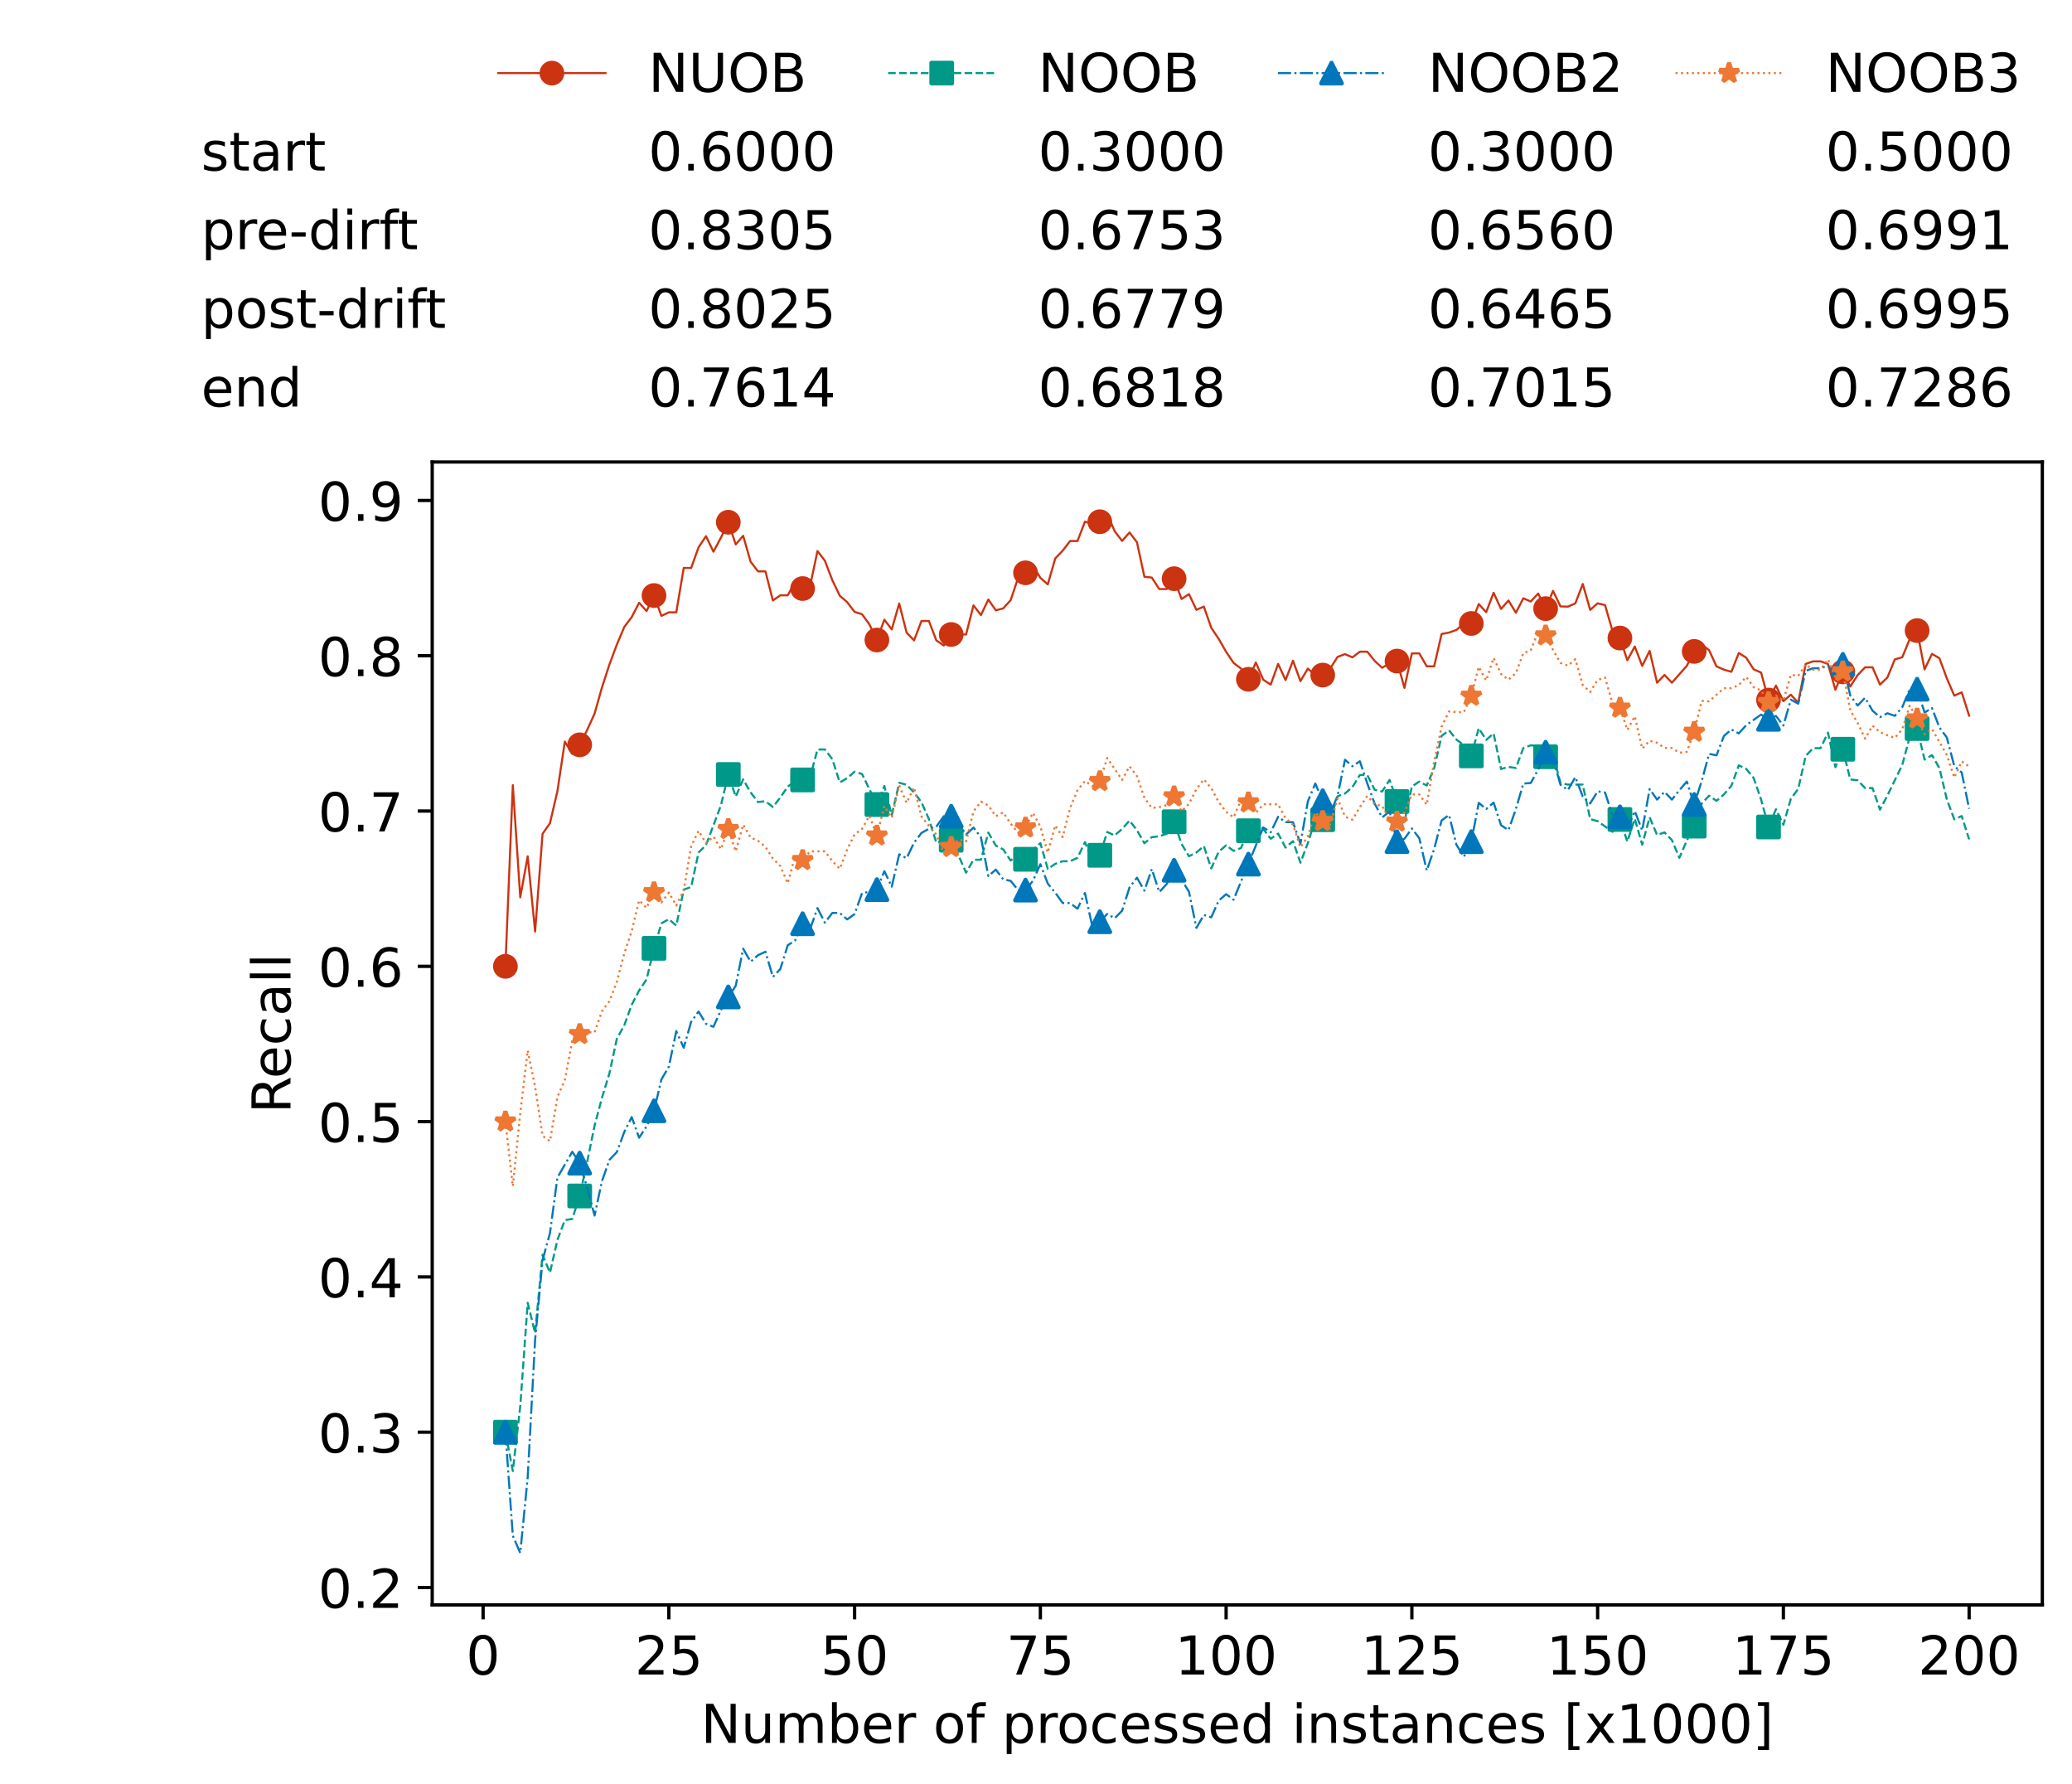<?xml version="1.0" encoding="utf-8" standalone="no"?>
<!DOCTYPE svg PUBLIC "-//W3C//DTD SVG 1.1//EN"
  "http://www.w3.org/Graphics/SVG/1.1/DTD/svg11.dtd">
<!-- Created with matplotlib (https://matplotlib.org/) -->
<svg height="432.615pt" version="1.1" viewBox="0 0 502.65 432.615" width="502.65pt" xmlns="http://www.w3.org/2000/svg" xmlns:xlink="http://www.w3.org/1999/xlink">
 <defs>
  <style type="text/css">*{stroke-linecap:butt;stroke-linejoin:round;}</style>
 </defs>
 <g id="figure_1">
  <g id="patch_1">
   <path d="M 0 432.615 
L 502.65 432.615 
L 502.65 0 
L 0 0 
z
" style="fill:#ffffff;"/>
  </g>
  <g id="axes_1">
   <g id="patch_2">
    <path d="M 104.85 389.252 
L 495.45 389.252 
L 495.45 112.052 
L 104.85 112.052 
z
" style="fill:#ffffff;"/>
   </g>
   <g id="matplotlib.axis_1">
    <g id="xtick_1">
     <g id="line2d_1">
      <defs>
       <path d="M 0 0 
L 0 3.5 
" id="md769e007d8" style="stroke:#000000;stroke-width:0.8;"/>
      </defs>
      <g>
       <use style="stroke:#000000;stroke-width:0.8;" x="117.197" xlink:href="#md769e007d8" y="389.252"/>
      </g>
     </g>
     <g id="text_1">
      <!-- 0 -->
      <g transform="translate(113.061 406.13)scale(0.13 -0.13)">
       <defs>
        <path d="M 31.781 66.406 
Q 24.172 66.406 20.328 58.906 
Q 16.5 51.422 16.5 36.375 
Q 16.5 21.391 20.328 13.891 
Q 24.172 6.391 31.781 6.391 
Q 39.453 6.391 43.281 13.891 
Q 47.125 21.391 47.125 36.375 
Q 47.125 51.422 43.281 58.906 
Q 39.453 66.406 31.781 66.406 
z
M 31.781 74.219 
Q 44.047 74.219 50.516 64.516 
Q 56.984 54.828 56.984 36.375 
Q 56.984 17.969 50.516 8.266 
Q 44.047 -1.422 31.781 -1.422 
Q 19.531 -1.422 13.062 8.266 
Q 6.594 17.969 6.594 36.375 
Q 6.594 54.828 13.062 64.516 
Q 19.531 74.219 31.781 74.219 
z
" id="DejaVuSans-48"/>
       </defs>
       <use xlink:href="#DejaVuSans-48"/>
      </g>
     </g>
    </g>
    <g id="xtick_2">
     <g id="line2d_2">
      <g>
       <use style="stroke:#000000;stroke-width:0.8;" x="162.259" xlink:href="#md769e007d8" y="389.252"/>
      </g>
     </g>
     <g id="text_2">
      <!-- 25 -->
      <g transform="translate(153.988 406.13)scale(0.13 -0.13)">
       <defs>
        <path d="M 19.188 8.297 
L 53.609 8.297 
L 53.609 0 
L 7.328 0 
L 7.328 8.297 
Q 12.938 14.109 22.625 23.891 
Q 32.328 33.688 34.812 36.531 
Q 39.547 41.844 41.422 45.531 
Q 43.312 49.219 43.312 52.781 
Q 43.312 58.594 39.234 62.25 
Q 35.156 65.922 28.609 65.922 
Q 23.969 65.922 18.812 64.312 
Q 13.672 62.703 7.812 59.422 
L 7.812 69.391 
Q 13.766 71.781 18.938 73 
Q 24.125 74.219 28.422 74.219 
Q 39.75 74.219 46.484 68.547 
Q 53.219 62.891 53.219 53.422 
Q 53.219 48.922 51.531 44.891 
Q 49.859 40.875 45.406 35.406 
Q 44.188 33.984 37.641 27.219 
Q 31.109 20.453 19.188 8.297 
z
" id="DejaVuSans-50"/>
        <path d="M 10.797 72.906 
L 49.516 72.906 
L 49.516 64.594 
L 19.828 64.594 
L 19.828 46.734 
Q 21.969 47.469 24.109 47.828 
Q 26.266 48.188 28.422 48.188 
Q 40.625 48.188 47.75 41.5 
Q 54.891 34.812 54.891 23.391 
Q 54.891 11.625 47.562 5.094 
Q 40.234 -1.422 26.906 -1.422 
Q 22.312 -1.422 17.547 -0.641 
Q 12.797 0.141 7.719 1.703 
L 7.719 11.625 
Q 12.109 9.234 16.797 8.062 
Q 21.484 6.891 26.703 6.891 
Q 35.156 6.891 40.078 11.328 
Q 45.016 15.766 45.016 23.391 
Q 45.016 31 40.078 35.438 
Q 35.156 39.891 26.703 39.891 
Q 22.75 39.891 18.812 39.016 
Q 14.891 38.141 10.797 36.281 
z
" id="DejaVuSans-53"/>
       </defs>
       <use xlink:href="#DejaVuSans-50"/>
       <use x="63.623" xlink:href="#DejaVuSans-53"/>
      </g>
     </g>
    </g>
    <g id="xtick_3">
     <g id="line2d_3">
      <g>
       <use style="stroke:#000000;stroke-width:0.8;" x="207.322" xlink:href="#md769e007d8" y="389.252"/>
      </g>
     </g>
     <g id="text_3">
      <!-- 50 -->
      <g transform="translate(199.05 406.13)scale(0.13 -0.13)">
       <use xlink:href="#DejaVuSans-53"/>
       <use x="63.623" xlink:href="#DejaVuSans-48"/>
      </g>
     </g>
    </g>
    <g id="xtick_4">
     <g id="line2d_4">
      <g>
       <use style="stroke:#000000;stroke-width:0.8;" x="252.384" xlink:href="#md769e007d8" y="389.252"/>
      </g>
     </g>
     <g id="text_4">
      <!-- 75 -->
      <g transform="translate(244.113 406.13)scale(0.13 -0.13)">
       <defs>
        <path d="M 8.203 72.906 
L 55.078 72.906 
L 55.078 68.703 
L 28.609 0 
L 18.312 0 
L 43.219 64.594 
L 8.203 64.594 
z
" id="DejaVuSans-55"/>
       </defs>
       <use xlink:href="#DejaVuSans-55"/>
       <use x="63.623" xlink:href="#DejaVuSans-53"/>
      </g>
     </g>
    </g>
    <g id="xtick_5">
     <g id="line2d_5">
      <g>
       <use style="stroke:#000000;stroke-width:0.8;" x="297.446" xlink:href="#md769e007d8" y="389.252"/>
      </g>
     </g>
     <g id="text_5">
      <!-- 100 -->
      <g transform="translate(285.039 406.13)scale(0.13 -0.13)">
       <defs>
        <path d="M 12.406 8.297 
L 28.516 8.297 
L 28.516 63.922 
L 10.984 60.406 
L 10.984 69.391 
L 28.422 72.906 
L 38.281 72.906 
L 38.281 8.297 
L 54.391 8.297 
L 54.391 0 
L 12.406 0 
z
" id="DejaVuSans-49"/>
       </defs>
       <use xlink:href="#DejaVuSans-49"/>
       <use x="63.623" xlink:href="#DejaVuSans-48"/>
       <use x="127.246" xlink:href="#DejaVuSans-48"/>
      </g>
     </g>
    </g>
    <g id="xtick_6">
     <g id="line2d_6">
      <g>
       <use style="stroke:#000000;stroke-width:0.8;" x="342.509" xlink:href="#md769e007d8" y="389.252"/>
      </g>
     </g>
     <g id="text_6">
      <!-- 125 -->
      <g transform="translate(330.102 406.13)scale(0.13 -0.13)">
       <use xlink:href="#DejaVuSans-49"/>
       <use x="63.623" xlink:href="#DejaVuSans-50"/>
       <use x="127.246" xlink:href="#DejaVuSans-53"/>
      </g>
     </g>
    </g>
    <g id="xtick_7">
     <g id="line2d_7">
      <g>
       <use style="stroke:#000000;stroke-width:0.8;" x="387.571" xlink:href="#md769e007d8" y="389.252"/>
      </g>
     </g>
     <g id="text_7">
      <!-- 150 -->
      <g transform="translate(375.164 406.13)scale(0.13 -0.13)">
       <use xlink:href="#DejaVuSans-49"/>
       <use x="63.623" xlink:href="#DejaVuSans-53"/>
       <use x="127.246" xlink:href="#DejaVuSans-48"/>
      </g>
     </g>
    </g>
    <g id="xtick_8">
     <g id="line2d_8">
      <g>
       <use style="stroke:#000000;stroke-width:0.8;" x="432.633" xlink:href="#md769e007d8" y="389.252"/>
      </g>
     </g>
     <g id="text_8">
      <!-- 175 -->
      <g transform="translate(420.226 406.13)scale(0.13 -0.13)">
       <use xlink:href="#DejaVuSans-49"/>
       <use x="63.623" xlink:href="#DejaVuSans-55"/>
       <use x="127.246" xlink:href="#DejaVuSans-53"/>
      </g>
     </g>
    </g>
    <g id="xtick_9">
     <g id="line2d_9">
      <g>
       <use style="stroke:#000000;stroke-width:0.8;" x="477.695" xlink:href="#md769e007d8" y="389.252"/>
      </g>
     </g>
     <g id="text_9">
      <!-- 200 -->
      <g transform="translate(465.289 406.13)scale(0.13 -0.13)">
       <use xlink:href="#DejaVuSans-50"/>
       <use x="63.623" xlink:href="#DejaVuSans-48"/>
       <use x="127.246" xlink:href="#DejaVuSans-48"/>
      </g>
     </g>
    </g>
    <g id="text_10">
     <!-- Number of processed instances [x1000] -->
     <g transform="translate(170.025 422.711)scale(0.13 -0.13)">
      <defs>
       <path d="M 9.812 72.906 
L 23.094 72.906 
L 55.422 11.922 
L 55.422 72.906 
L 64.984 72.906 
L 64.984 0 
L 51.703 0 
L 19.391 60.984 
L 19.391 0 
L 9.812 0 
z
" id="DejaVuSans-78"/>
       <path d="M 8.5 21.578 
L 8.5 54.688 
L 17.484 54.688 
L 17.484 21.922 
Q 17.484 14.156 20.5 10.266 
Q 23.531 6.391 29.594 6.391 
Q 36.859 6.391 41.078 11.031 
Q 45.312 15.672 45.312 23.688 
L 45.312 54.688 
L 54.297 54.688 
L 54.297 0 
L 45.312 0 
L 45.312 8.406 
Q 42.047 3.422 37.719 1 
Q 33.406 -1.422 27.688 -1.422 
Q 18.266 -1.422 13.375 4.438 
Q 8.5 10.297 8.5 21.578 
z
M 31.109 56 
z
" id="DejaVuSans-117"/>
       <path d="M 52 44.188 
Q 55.375 50.25 60.062 53.125 
Q 64.75 56 71.094 56 
Q 79.641 56 84.281 50.016 
Q 88.922 44.047 88.922 33.016 
L 88.922 0 
L 79.891 0 
L 79.891 32.719 
Q 79.891 40.578 77.094 44.375 
Q 74.312 48.188 68.609 48.188 
Q 61.625 48.188 57.562 43.547 
Q 53.516 38.922 53.516 30.906 
L 53.516 0 
L 44.484 0 
L 44.484 32.719 
Q 44.484 40.625 41.703 44.406 
Q 38.922 48.188 33.109 48.188 
Q 26.219 48.188 22.156 43.531 
Q 18.109 38.875 18.109 30.906 
L 18.109 0 
L 9.078 0 
L 9.078 54.688 
L 18.109 54.688 
L 18.109 46.188 
Q 21.188 51.219 25.484 53.609 
Q 29.781 56 35.688 56 
Q 41.656 56 45.828 52.969 
Q 50 49.953 52 44.188 
z
" id="DejaVuSans-109"/>
       <path d="M 48.688 27.297 
Q 48.688 37.203 44.609 42.844 
Q 40.531 48.484 33.406 48.484 
Q 26.266 48.484 22.188 42.844 
Q 18.109 37.203 18.109 27.297 
Q 18.109 17.391 22.188 11.75 
Q 26.266 6.109 33.406 6.109 
Q 40.531 6.109 44.609 11.75 
Q 48.688 17.391 48.688 27.297 
z
M 18.109 46.391 
Q 20.953 51.266 25.266 53.625 
Q 29.594 56 35.594 56 
Q 45.562 56 51.781 48.094 
Q 58.016 40.188 58.016 27.297 
Q 58.016 14.406 51.781 6.484 
Q 45.562 -1.422 35.594 -1.422 
Q 29.594 -1.422 25.266 0.953 
Q 20.953 3.328 18.109 8.203 
L 18.109 0 
L 9.078 0 
L 9.078 75.984 
L 18.109 75.984 
z
" id="DejaVuSans-98"/>
       <path d="M 56.203 29.594 
L 56.203 25.203 
L 14.891 25.203 
Q 15.484 15.922 20.484 11.062 
Q 25.484 6.203 34.422 6.203 
Q 39.594 6.203 44.453 7.469 
Q 49.312 8.734 54.109 11.281 
L 54.109 2.781 
Q 49.266 0.734 44.188 -0.344 
Q 39.109 -1.422 33.891 -1.422 
Q 20.797 -1.422 13.156 6.188 
Q 5.516 13.812 5.516 26.812 
Q 5.516 40.234 12.766 48.109 
Q 20.016 56 32.328 56 
Q 43.359 56 49.781 48.891 
Q 56.203 41.797 56.203 29.594 
z
M 47.219 32.234 
Q 47.125 39.594 43.094 43.984 
Q 39.062 48.391 32.422 48.391 
Q 24.906 48.391 20.391 44.141 
Q 15.875 39.891 15.188 32.172 
z
" id="DejaVuSans-101"/>
       <path d="M 41.109 46.297 
Q 39.594 47.172 37.812 47.578 
Q 36.031 48 33.891 48 
Q 26.266 48 22.188 43.047 
Q 18.109 38.094 18.109 28.812 
L 18.109 0 
L 9.078 0 
L 9.078 54.688 
L 18.109 54.688 
L 18.109 46.188 
Q 20.953 51.172 25.484 53.578 
Q 30.031 56 36.531 56 
Q 37.453 56 38.578 55.875 
Q 39.703 55.766 41.062 55.516 
z
" id="DejaVuSans-114"/>
       <path id="DejaVuSans-32"/>
       <path d="M 30.609 48.391 
Q 23.391 48.391 19.188 42.75 
Q 14.984 37.109 14.984 27.297 
Q 14.984 17.484 19.156 11.844 
Q 23.344 6.203 30.609 6.203 
Q 37.797 6.203 41.984 11.859 
Q 46.188 17.531 46.188 27.297 
Q 46.188 37.016 41.984 42.703 
Q 37.797 48.391 30.609 48.391 
z
M 30.609 56 
Q 42.328 56 49.016 48.375 
Q 55.719 40.766 55.719 27.297 
Q 55.719 13.875 49.016 6.219 
Q 42.328 -1.422 30.609 -1.422 
Q 18.844 -1.422 12.172 6.219 
Q 5.516 13.875 5.516 27.297 
Q 5.516 40.766 12.172 48.375 
Q 18.844 56 30.609 56 
z
" id="DejaVuSans-111"/>
       <path d="M 37.109 75.984 
L 37.109 68.5 
L 28.516 68.5 
Q 23.688 68.5 21.797 66.547 
Q 19.922 64.594 19.922 59.516 
L 19.922 54.688 
L 34.719 54.688 
L 34.719 47.703 
L 19.922 47.703 
L 19.922 0 
L 10.891 0 
L 10.891 47.703 
L 2.297 47.703 
L 2.297 54.688 
L 10.891 54.688 
L 10.891 58.5 
Q 10.891 67.625 15.141 71.797 
Q 19.391 75.984 28.609 75.984 
z
" id="DejaVuSans-102"/>
       <path d="M 18.109 8.203 
L 18.109 -20.797 
L 9.078 -20.797 
L 9.078 54.688 
L 18.109 54.688 
L 18.109 46.391 
Q 20.953 51.266 25.266 53.625 
Q 29.594 56 35.594 56 
Q 45.562 56 51.781 48.094 
Q 58.016 40.188 58.016 27.297 
Q 58.016 14.406 51.781 6.484 
Q 45.562 -1.422 35.594 -1.422 
Q 29.594 -1.422 25.266 0.953 
Q 20.953 3.328 18.109 8.203 
z
M 48.688 27.297 
Q 48.688 37.203 44.609 42.844 
Q 40.531 48.484 33.406 48.484 
Q 26.266 48.484 22.188 42.844 
Q 18.109 37.203 18.109 27.297 
Q 18.109 17.391 22.188 11.75 
Q 26.266 6.109 33.406 6.109 
Q 40.531 6.109 44.609 11.75 
Q 48.688 17.391 48.688 27.297 
z
" id="DejaVuSans-112"/>
       <path d="M 48.781 52.594 
L 48.781 44.188 
Q 44.969 46.297 41.141 47.344 
Q 37.312 48.391 33.406 48.391 
Q 24.656 48.391 19.812 42.844 
Q 14.984 37.312 14.984 27.297 
Q 14.984 17.281 19.812 11.734 
Q 24.656 6.203 33.406 6.203 
Q 37.312 6.203 41.141 7.25 
Q 44.969 8.297 48.781 10.406 
L 48.781 2.094 
Q 45.016 0.344 40.984 -0.531 
Q 36.969 -1.422 32.422 -1.422 
Q 20.062 -1.422 12.781 6.344 
Q 5.516 14.109 5.516 27.297 
Q 5.516 40.672 12.859 48.328 
Q 20.219 56 33.016 56 
Q 37.156 56 41.109 55.141 
Q 45.062 54.297 48.781 52.594 
z
" id="DejaVuSans-99"/>
       <path d="M 44.281 53.078 
L 44.281 44.578 
Q 40.484 46.531 36.375 47.5 
Q 32.281 48.484 27.875 48.484 
Q 21.188 48.484 17.844 46.438 
Q 14.5 44.391 14.5 40.281 
Q 14.5 37.156 16.891 35.375 
Q 19.281 33.594 26.516 31.984 
L 29.594 31.297 
Q 39.156 29.25 43.188 25.516 
Q 47.219 21.781 47.219 15.094 
Q 47.219 7.469 41.188 3.016 
Q 35.156 -1.422 24.609 -1.422 
Q 20.219 -1.422 15.453 -0.562 
Q 10.688 0.297 5.422 2 
L 5.422 11.281 
Q 10.406 8.688 15.234 7.391 
Q 20.062 6.109 24.812 6.109 
Q 31.156 6.109 34.562 8.281 
Q 37.984 10.453 37.984 14.406 
Q 37.984 18.062 35.516 20.016 
Q 33.062 21.969 24.703 23.781 
L 21.578 24.516 
Q 13.234 26.266 9.516 29.906 
Q 5.812 33.547 5.812 39.891 
Q 5.812 47.609 11.281 51.797 
Q 16.75 56 26.812 56 
Q 31.781 56 36.172 55.266 
Q 40.578 54.547 44.281 53.078 
z
" id="DejaVuSans-115"/>
       <path d="M 45.406 46.391 
L 45.406 75.984 
L 54.391 75.984 
L 54.391 0 
L 45.406 0 
L 45.406 8.203 
Q 42.578 3.328 38.25 0.953 
Q 33.938 -1.422 27.875 -1.422 
Q 17.969 -1.422 11.734 6.484 
Q 5.516 14.406 5.516 27.297 
Q 5.516 40.188 11.734 48.094 
Q 17.969 56 27.875 56 
Q 33.938 56 38.25 53.625 
Q 42.578 51.266 45.406 46.391 
z
M 14.797 27.297 
Q 14.797 17.391 18.875 11.75 
Q 22.953 6.109 30.078 6.109 
Q 37.203 6.109 41.297 11.75 
Q 45.406 17.391 45.406 27.297 
Q 45.406 37.203 41.297 42.844 
Q 37.203 48.484 30.078 48.484 
Q 22.953 48.484 18.875 42.844 
Q 14.797 37.203 14.797 27.297 
z
" id="DejaVuSans-100"/>
       <path d="M 9.422 54.688 
L 18.406 54.688 
L 18.406 0 
L 9.422 0 
z
M 9.422 75.984 
L 18.406 75.984 
L 18.406 64.594 
L 9.422 64.594 
z
" id="DejaVuSans-105"/>
       <path d="M 54.891 33.016 
L 54.891 0 
L 45.906 0 
L 45.906 32.719 
Q 45.906 40.484 42.875 44.328 
Q 39.844 48.188 33.797 48.188 
Q 26.516 48.188 22.312 43.547 
Q 18.109 38.922 18.109 30.906 
L 18.109 0 
L 9.078 0 
L 9.078 54.688 
L 18.109 54.688 
L 18.109 46.188 
Q 21.344 51.125 25.703 53.562 
Q 30.078 56 35.797 56 
Q 45.219 56 50.047 50.172 
Q 54.891 44.344 54.891 33.016 
z
" id="DejaVuSans-110"/>
       <path d="M 18.312 70.219 
L 18.312 54.688 
L 36.812 54.688 
L 36.812 47.703 
L 18.312 47.703 
L 18.312 18.016 
Q 18.312 11.328 20.141 9.422 
Q 21.969 7.516 27.594 7.516 
L 36.812 7.516 
L 36.812 0 
L 27.594 0 
Q 17.188 0 13.234 3.875 
Q 9.281 7.766 9.281 18.016 
L 9.281 47.703 
L 2.688 47.703 
L 2.688 54.688 
L 9.281 54.688 
L 9.281 70.219 
z
" id="DejaVuSans-116"/>
       <path d="M 34.281 27.484 
Q 23.391 27.484 19.188 25 
Q 14.984 22.516 14.984 16.5 
Q 14.984 11.719 18.141 8.906 
Q 21.297 6.109 26.703 6.109 
Q 34.188 6.109 38.703 11.406 
Q 43.219 16.703 43.219 25.484 
L 43.219 27.484 
z
M 52.203 31.203 
L 52.203 0 
L 43.219 0 
L 43.219 8.297 
Q 40.141 3.328 35.547 0.953 
Q 30.953 -1.422 24.312 -1.422 
Q 15.922 -1.422 10.953 3.297 
Q 6 8.016 6 15.922 
Q 6 25.141 12.172 29.828 
Q 18.359 34.516 30.609 34.516 
L 43.219 34.516 
L 43.219 35.406 
Q 43.219 41.609 39.141 45 
Q 35.062 48.391 27.688 48.391 
Q 23 48.391 18.547 47.266 
Q 14.109 46.141 10.016 43.891 
L 10.016 52.203 
Q 14.938 54.109 19.578 55.047 
Q 24.219 56 28.609 56 
Q 40.484 56 46.344 49.844 
Q 52.203 43.703 52.203 31.203 
z
" id="DejaVuSans-97"/>
       <path d="M 8.594 75.984 
L 29.297 75.984 
L 29.297 69 
L 17.578 69 
L 17.578 -6.203 
L 29.297 -6.203 
L 29.297 -13.188 
L 8.594 -13.188 
z
" id="DejaVuSans-91"/>
       <path d="M 54.891 54.688 
L 35.109 28.078 
L 55.906 0 
L 45.312 0 
L 29.391 21.484 
L 13.484 0 
L 2.875 0 
L 24.125 28.609 
L 4.688 54.688 
L 15.281 54.688 
L 29.781 35.203 
L 44.281 54.688 
z
" id="DejaVuSans-120"/>
       <path d="M 30.422 75.984 
L 30.422 -13.188 
L 9.719 -13.188 
L 9.719 -6.203 
L 21.391 -6.203 
L 21.391 69 
L 9.719 69 
L 9.719 75.984 
z
" id="DejaVuSans-93"/>
      </defs>
      <use xlink:href="#DejaVuSans-78"/>
      <use x="74.805" xlink:href="#DejaVuSans-117"/>
      <use x="138.184" xlink:href="#DejaVuSans-109"/>
      <use x="235.596" xlink:href="#DejaVuSans-98"/>
      <use x="299.072" xlink:href="#DejaVuSans-101"/>
      <use x="360.596" xlink:href="#DejaVuSans-114"/>
      <use x="401.709" xlink:href="#DejaVuSans-32"/>
      <use x="433.496" xlink:href="#DejaVuSans-111"/>
      <use x="494.678" xlink:href="#DejaVuSans-102"/>
      <use x="529.883" xlink:href="#DejaVuSans-32"/>
      <use x="561.67" xlink:href="#DejaVuSans-112"/>
      <use x="625.146" xlink:href="#DejaVuSans-114"/>
      <use x="664.01" xlink:href="#DejaVuSans-111"/>
      <use x="725.191" xlink:href="#DejaVuSans-99"/>
      <use x="780.172" xlink:href="#DejaVuSans-101"/>
      <use x="841.695" xlink:href="#DejaVuSans-115"/>
      <use x="893.795" xlink:href="#DejaVuSans-115"/>
      <use x="945.895" xlink:href="#DejaVuSans-101"/>
      <use x="1007.418" xlink:href="#DejaVuSans-100"/>
      <use x="1070.895" xlink:href="#DejaVuSans-32"/>
      <use x="1102.682" xlink:href="#DejaVuSans-105"/>
      <use x="1130.465" xlink:href="#DejaVuSans-110"/>
      <use x="1193.844" xlink:href="#DejaVuSans-115"/>
      <use x="1245.943" xlink:href="#DejaVuSans-116"/>
      <use x="1285.152" xlink:href="#DejaVuSans-97"/>
      <use x="1346.432" xlink:href="#DejaVuSans-110"/>
      <use x="1409.811" xlink:href="#DejaVuSans-99"/>
      <use x="1464.791" xlink:href="#DejaVuSans-101"/>
      <use x="1526.314" xlink:href="#DejaVuSans-115"/>
      <use x="1578.414" xlink:href="#DejaVuSans-32"/>
      <use x="1610.201" xlink:href="#DejaVuSans-91"/>
      <use x="1649.215" xlink:href="#DejaVuSans-120"/>
      <use x="1708.395" xlink:href="#DejaVuSans-49"/>
      <use x="1772.018" xlink:href="#DejaVuSans-48"/>
      <use x="1835.641" xlink:href="#DejaVuSans-48"/>
      <use x="1899.264" xlink:href="#DejaVuSans-48"/>
      <use x="1962.887" xlink:href="#DejaVuSans-93"/>
     </g>
    </g>
   </g>
   <g id="matplotlib.axis_2">
    <g id="ytick_1">
     <g id="line2d_10">
      <defs>
       <path d="M 0 0 
L -3.5 0 
" id="m8365becc27" style="stroke:#000000;stroke-width:0.8;"/>
      </defs>
      <g>
       <use style="stroke:#000000;stroke-width:0.8;" x="104.85" xlink:href="#m8365becc27" y="385.021"/>
      </g>
     </g>
     <g id="text_11">
      <!-- 0.2 -->
      <g transform="translate(77.176 389.96)scale(0.13 -0.13)">
       <defs>
        <path d="M 10.688 12.406 
L 21 12.406 
L 21 0 
L 10.688 0 
z
" id="DejaVuSans-46"/>
       </defs>
       <use xlink:href="#DejaVuSans-48"/>
       <use x="63.623" xlink:href="#DejaVuSans-46"/>
       <use x="95.41" xlink:href="#DejaVuSans-50"/>
      </g>
     </g>
    </g>
    <g id="ytick_2">
     <g id="line2d_11">
      <g>
       <use style="stroke:#000000;stroke-width:0.8;" x="104.85" xlink:href="#m8365becc27" y="347.358"/>
      </g>
     </g>
     <g id="text_12">
      <!-- 0.3 -->
      <g transform="translate(77.176 352.297)scale(0.13 -0.13)">
       <defs>
        <path d="M 40.578 39.312 
Q 47.656 37.797 51.625 33 
Q 55.609 28.219 55.609 21.188 
Q 55.609 10.406 48.188 4.484 
Q 40.766 -1.422 27.094 -1.422 
Q 22.516 -1.422 17.656 -0.516 
Q 12.797 0.391 7.625 2.203 
L 7.625 11.719 
Q 11.719 9.328 16.594 8.109 
Q 21.484 6.891 26.812 6.891 
Q 36.078 6.891 40.938 10.547 
Q 45.797 14.203 45.797 21.188 
Q 45.797 27.641 41.281 31.266 
Q 36.766 34.906 28.719 34.906 
L 20.219 34.906 
L 20.219 43.016 
L 29.109 43.016 
Q 36.375 43.016 40.234 45.922 
Q 44.094 48.828 44.094 54.297 
Q 44.094 59.906 40.109 62.906 
Q 36.141 65.922 28.719 65.922 
Q 24.656 65.922 20.016 65.031 
Q 15.375 64.156 9.812 62.312 
L 9.812 71.094 
Q 15.438 72.656 20.344 73.438 
Q 25.25 74.219 29.594 74.219 
Q 40.828 74.219 47.359 69.109 
Q 53.906 64.016 53.906 55.328 
Q 53.906 49.266 50.438 45.094 
Q 46.969 40.922 40.578 39.312 
z
" id="DejaVuSans-51"/>
       </defs>
       <use xlink:href="#DejaVuSans-48"/>
       <use x="63.623" xlink:href="#DejaVuSans-46"/>
       <use x="95.41" xlink:href="#DejaVuSans-51"/>
      </g>
     </g>
    </g>
    <g id="ytick_3">
     <g id="line2d_12">
      <g>
       <use style="stroke:#000000;stroke-width:0.8;" x="104.85" xlink:href="#m8365becc27" y="309.695"/>
      </g>
     </g>
     <g id="text_13">
      <!-- 0.4 -->
      <g transform="translate(77.176 314.634)scale(0.13 -0.13)">
       <defs>
        <path d="M 37.797 64.312 
L 12.891 25.391 
L 37.797 25.391 
z
M 35.203 72.906 
L 47.609 72.906 
L 47.609 25.391 
L 58.016 25.391 
L 58.016 17.188 
L 47.609 17.188 
L 47.609 0 
L 37.797 0 
L 37.797 17.188 
L 4.891 17.188 
L 4.891 26.703 
z
" id="DejaVuSans-52"/>
       </defs>
       <use xlink:href="#DejaVuSans-48"/>
       <use x="63.623" xlink:href="#DejaVuSans-46"/>
       <use x="95.41" xlink:href="#DejaVuSans-52"/>
      </g>
     </g>
    </g>
    <g id="ytick_4">
     <g id="line2d_13">
      <g>
       <use style="stroke:#000000;stroke-width:0.8;" x="104.85" xlink:href="#m8365becc27" y="272.032"/>
      </g>
     </g>
     <g id="text_14">
      <!-- 0.5 -->
      <g transform="translate(77.176 276.971)scale(0.13 -0.13)">
       <use xlink:href="#DejaVuSans-48"/>
       <use x="63.623" xlink:href="#DejaVuSans-46"/>
       <use x="95.41" xlink:href="#DejaVuSans-53"/>
      </g>
     </g>
    </g>
    <g id="ytick_5">
     <g id="line2d_14">
      <g>
       <use style="stroke:#000000;stroke-width:0.8;" x="104.85" xlink:href="#m8365becc27" y="234.368"/>
      </g>
     </g>
     <g id="text_15">
      <!-- 0.6 -->
      <g transform="translate(77.176 239.307)scale(0.13 -0.13)">
       <defs>
        <path d="M 33.016 40.375 
Q 26.375 40.375 22.484 35.828 
Q 18.609 31.297 18.609 23.391 
Q 18.609 15.531 22.484 10.953 
Q 26.375 6.391 33.016 6.391 
Q 39.656 6.391 43.531 10.953 
Q 47.406 15.531 47.406 23.391 
Q 47.406 31.297 43.531 35.828 
Q 39.656 40.375 33.016 40.375 
z
M 52.594 71.297 
L 52.594 62.312 
Q 48.875 64.062 45.094 64.984 
Q 41.312 65.922 37.594 65.922 
Q 27.828 65.922 22.672 59.328 
Q 17.531 52.734 16.797 39.406 
Q 19.672 43.656 24.016 45.922 
Q 28.375 48.188 33.594 48.188 
Q 44.578 48.188 50.953 41.516 
Q 57.328 34.859 57.328 23.391 
Q 57.328 12.156 50.688 5.359 
Q 44.047 -1.422 33.016 -1.422 
Q 20.359 -1.422 13.672 8.266 
Q 6.984 17.969 6.984 36.375 
Q 6.984 53.656 15.188 63.938 
Q 23.391 74.219 37.203 74.219 
Q 40.922 74.219 44.703 73.484 
Q 48.484 72.75 52.594 71.297 
z
" id="DejaVuSans-54"/>
       </defs>
       <use xlink:href="#DejaVuSans-48"/>
       <use x="63.623" xlink:href="#DejaVuSans-46"/>
       <use x="95.41" xlink:href="#DejaVuSans-54"/>
      </g>
     </g>
    </g>
    <g id="ytick_6">
     <g id="line2d_15">
      <g>
       <use style="stroke:#000000;stroke-width:0.8;" x="104.85" xlink:href="#m8365becc27" y="196.705"/>
      </g>
     </g>
     <g id="text_16">
      <!-- 0.7 -->
      <g transform="translate(77.176 201.644)scale(0.13 -0.13)">
       <use xlink:href="#DejaVuSans-48"/>
       <use x="63.623" xlink:href="#DejaVuSans-46"/>
       <use x="95.41" xlink:href="#DejaVuSans-55"/>
      </g>
     </g>
    </g>
    <g id="ytick_7">
     <g id="line2d_16">
      <g>
       <use style="stroke:#000000;stroke-width:0.8;" x="104.85" xlink:href="#m8365becc27" y="159.042"/>
      </g>
     </g>
     <g id="text_17">
      <!-- 0.8 -->
      <g transform="translate(77.176 163.981)scale(0.13 -0.13)">
       <defs>
        <path d="M 31.781 34.625 
Q 24.75 34.625 20.719 30.859 
Q 16.703 27.094 16.703 20.516 
Q 16.703 13.922 20.719 10.156 
Q 24.75 6.391 31.781 6.391 
Q 38.812 6.391 42.859 10.172 
Q 46.922 13.969 46.922 20.516 
Q 46.922 27.094 42.891 30.859 
Q 38.875 34.625 31.781 34.625 
z
M 21.922 38.812 
Q 15.578 40.375 12.031 44.719 
Q 8.5 49.078 8.5 55.328 
Q 8.5 64.062 14.719 69.141 
Q 20.953 74.219 31.781 74.219 
Q 42.672 74.219 48.875 69.141 
Q 55.078 64.062 55.078 55.328 
Q 55.078 49.078 51.531 44.719 
Q 48 40.375 41.703 38.812 
Q 48.828 37.156 52.797 32.312 
Q 56.781 27.484 56.781 20.516 
Q 56.781 9.906 50.312 4.234 
Q 43.844 -1.422 31.781 -1.422 
Q 19.734 -1.422 13.25 4.234 
Q 6.781 9.906 6.781 20.516 
Q 6.781 27.484 10.781 32.312 
Q 14.797 37.156 21.922 38.812 
z
M 18.312 54.391 
Q 18.312 48.734 21.844 45.562 
Q 25.391 42.391 31.781 42.391 
Q 38.141 42.391 41.719 45.562 
Q 45.312 48.734 45.312 54.391 
Q 45.312 60.062 41.719 63.234 
Q 38.141 66.406 31.781 66.406 
Q 25.391 66.406 21.844 63.234 
Q 18.312 60.062 18.312 54.391 
z
" id="DejaVuSans-56"/>
       </defs>
       <use xlink:href="#DejaVuSans-48"/>
       <use x="63.623" xlink:href="#DejaVuSans-46"/>
       <use x="95.41" xlink:href="#DejaVuSans-56"/>
      </g>
     </g>
    </g>
    <g id="ytick_8">
     <g id="line2d_17">
      <g>
       <use style="stroke:#000000;stroke-width:0.8;" x="104.85" xlink:href="#m8365becc27" y="121.379"/>
      </g>
     </g>
     <g id="text_18">
      <!-- 0.9 -->
      <g transform="translate(77.176 126.318)scale(0.13 -0.13)">
       <defs>
        <path d="M 10.984 1.516 
L 10.984 10.5 
Q 14.703 8.734 18.5 7.812 
Q 22.312 6.891 25.984 6.891 
Q 35.75 6.891 40.891 13.453 
Q 46.047 20.016 46.781 33.406 
Q 43.953 29.203 39.594 26.953 
Q 35.25 24.703 29.984 24.703 
Q 19.047 24.703 12.672 31.312 
Q 6.297 37.938 6.297 49.422 
Q 6.297 60.641 12.938 67.422 
Q 19.578 74.219 30.609 74.219 
Q 43.266 74.219 49.922 64.516 
Q 56.594 54.828 56.594 36.375 
Q 56.594 19.141 48.406 8.859 
Q 40.234 -1.422 26.422 -1.422 
Q 22.703 -1.422 18.891 -0.688 
Q 15.094 0.047 10.984 1.516 
z
M 30.609 32.422 
Q 37.25 32.422 41.125 36.953 
Q 45.016 41.5 45.016 49.422 
Q 45.016 57.281 41.125 61.844 
Q 37.25 66.406 30.609 66.406 
Q 23.969 66.406 20.094 61.844 
Q 16.219 57.281 16.219 49.422 
Q 16.219 41.5 20.094 36.953 
Q 23.969 32.422 30.609 32.422 
z
" id="DejaVuSans-57"/>
       </defs>
       <use xlink:href="#DejaVuSans-48"/>
       <use x="63.623" xlink:href="#DejaVuSans-46"/>
       <use x="95.41" xlink:href="#DejaVuSans-57"/>
      </g>
     </g>
    </g>
    <g id="text_19">
     <!-- Recall -->
     <g transform="translate(70.472 270.044)rotate(-90)scale(0.13 -0.13)">
      <defs>
       <path d="M 44.391 34.188 
Q 47.562 33.109 50.562 29.594 
Q 53.562 26.078 56.594 19.922 
L 66.609 0 
L 56 0 
L 46.688 18.703 
Q 43.062 26.031 39.672 28.422 
Q 36.281 30.812 30.422 30.812 
L 19.672 30.812 
L 19.672 0 
L 9.812 0 
L 9.812 72.906 
L 32.078 72.906 
Q 44.578 72.906 50.734 67.672 
Q 56.891 62.453 56.891 51.906 
Q 56.891 45.016 53.688 40.469 
Q 50.484 35.938 44.391 34.188 
z
M 19.672 64.797 
L 19.672 38.922 
L 32.078 38.922 
Q 39.203 38.922 42.844 42.219 
Q 46.484 45.516 46.484 51.906 
Q 46.484 58.297 42.844 61.547 
Q 39.203 64.797 32.078 64.797 
z
" id="DejaVuSans-82"/>
       <path d="M 9.422 75.984 
L 18.406 75.984 
L 18.406 0 
L 9.422 0 
z
" id="DejaVuSans-108"/>
      </defs>
      <use xlink:href="#DejaVuSans-82"/>
      <use x="64.982" xlink:href="#DejaVuSans-101"/>
      <use x="126.506" xlink:href="#DejaVuSans-99"/>
      <use x="181.486" xlink:href="#DejaVuSans-97"/>
      <use x="242.766" xlink:href="#DejaVuSans-108"/>
      <use x="270.549" xlink:href="#DejaVuSans-108"/>
     </g>
    </g>
   </g>
   <g id="line2d_18"/>
   <g id="line2d_19"/>
   <g id="line2d_20"/>
   <g id="line2d_21"/>
   <g id="line2d_22"/>
   <g id="line2d_23">
    <path clip-path="url(#pcce27b5cdb)" d="M 122.605 234.368 
L 124.407 190.428 
L 126.21 217.629 
L 128.012 207.69 
L 129.815 225.939 
L 131.617 202.235 
L 133.419 199.652 
L 135.222 191.885 
L 137.024 179.866 
L 138.827 182.806 
L 140.629 180.645 
L 142.432 177.052 
L 144.234 173.091 
L 146.037 166.707 
L 147.839 161.174 
L 149.642 156.333 
L 151.444 152.061 
L 153.247 149.659 
L 155.049 146.189 
L 156.852 148.201 
L 158.654 144.435 
L 160.457 149.367 
L 162.259 148.511 
L 164.062 148.511 
L 165.864 137.75 
L 167.667 137.75 
L 169.469 132.728 
L 171.272 130.038 
L 173.074 133.804 
L 174.877 130.424 
L 176.679 126.658 
L 178.482 132.038 
L 180.284 129.946 
L 182.087 136.223 
L 183.889 138.577 
L 185.692 138.577 
L 187.494 145.639 
L 189.297 144.383 
L 191.099 144.383 
L 192.902 141.131 
L 194.704 142.745 
L 196.507 142.207 
L 198.309 133.647 
L 200.112 136.001 
L 201.914 140.709 
L 203.717 144.475 
L 205.519 146.044 
L 207.322 148.398 
L 209.124 148.978 
L 210.927 151.461 
L 212.729 155.227 
L 214.532 150.295 
L 216.334 152.649 
L 218.137 146.372 
L 219.939 153.434 
L 221.742 155.317 
L 223.544 150.609 
L 225.347 150.609 
L 227.149 155.317 
L 228.952 156.572 
L 230.754 153.882 
L 234.359 153.882 
L 236.162 146.82 
L 237.964 149.174 
L 239.767 145.408 
L 241.569 148.023 
L 243.372 147.553 
L 245.174 145.561 
L 246.976 140.18 
L 248.779 138.925 
L 250.581 137.131 
L 252.384 140.158 
L 254.186 141.727 
L 255.989 135.45 
L 257.791 133.567 
L 259.594 131.213 
L 261.396 131.213 
L 263.199 126.505 
L 265.001 127.133 
L 266.804 126.535 
L 268.606 124.652 
L 270.409 128.837 
L 272.211 131.191 
L 274.014 129.15 
L 275.816 131.504 
L 277.619 139.874 
L 279.421 140.083 
L 281.224 142.865 
L 283.026 142.865 
L 284.829 140.354 
L 286.631 145.286 
L 288.434 144.091 
L 290.236 147.902 
L 292.039 147.117 
L 293.841 152.253 
L 295.644 154.943 
L 297.446 158.082 
L 299.249 160.772 
L 301.051 162.142 
L 302.854 164.757 
L 304.656 160.677 
L 306.459 164.862 
L 308.261 166.039 
L 310.064 161.017 
L 311.866 164.94 
L 313.669 160.233 
L 315.471 165.202 
L 317.274 162.158 
L 319.076 163.728 
L 320.879 163.728 
L 322.681 162.158 
L 324.484 159.319 
L 326.286 158.646 
L 328.089 159.431 
L 329.891 158.061 
L 331.694 158.061 
L 333.496 160.303 
L 335.299 161.959 
L 337.101 160.858 
L 338.904 160.335 
L 340.706 166.836 
L 342.509 158.467 
L 344.311 158.467 
L 346.114 161.605 
L 347.916 161.605 
L 349.719 153.759 
L 351.521 153.423 
L 353.324 152.779 
L 355.126 151.21 
L 356.928 151.21 
L 358.731 146.502 
L 360.533 148.48 
L 362.336 143.772 
L 364.138 147.695 
L 365.941 145.641 
L 367.743 148.6 
L 369.546 145.103 
L 371.348 145.893 
L 373.151 143.95 
L 374.953 147.612 
L 376.756 143.307 
L 378.558 147.074 
L 380.361 147.13 
L 382.163 146.345 
L 383.966 141.637 
L 385.768 147.914 
L 387.571 146.325 
L 389.373 146.759 
L 391.176 153.036 
L 392.978 154.748 
L 394.781 160.129 
L 396.583 156.806 
L 398.386 161.513 
L 400.188 157.875 
L 401.991 165.579 
L 403.793 163.696 
L 405.596 165.579 
L 409.201 161.49 
L 411.003 157.989 
L 412.806 156.315 
L 414.608 157.685 
L 416.411 161.63 
L 418.213 162.415 
L 420.016 162.938 
L 421.818 158.373 
L 423.621 159.514 
L 425.423 162.339 
L 427.226 163.123 
L 429.028 169.781 
L 430.831 166.284 
L 432.633 170.05 
L 434.436 168.481 
L 436.238 170.437 
L 438.041 161.022 
L 439.843 160.394 
L 441.646 160.394 
L 443.448 161.022 
L 445.251 167.299 
L 447.053 162.953 
L 448.856 166.51 
L 450.658 163.728 
L 452.461 161.845 
L 454.263 161.845 
L 456.066 166.03 
L 457.868 164.318 
L 459.671 159.924 
L 461.473 159.401 
L 463.276 155.029 
L 465.078 152.937 
L 466.881 162.352 
L 468.683 158.586 
L 470.485 159.632 
L 472.288 164.524 
L 474.09 168.708 
L 475.893 167.924 
L 477.695 173.573 
L 477.695 173.573 
" style="fill:none;stroke:#cc3311;stroke-linecap:square;stroke-width:0.5;"/>
    <defs>
     <path d="M 0 2.5 
C 0.663 2.5 1.299 2.237 1.768 1.768 
C 2.237 1.299 2.5 0.663 2.5 0 
C 2.5 -0.663 2.237 -1.299 1.768 -1.768 
C 1.299 -2.237 0.663 -2.5 0 -2.5 
C -0.663 -2.5 -1.299 -2.237 -1.768 -1.768 
C -2.237 -1.299 -2.5 -0.663 -2.5 0 
C -2.5 0.663 -2.237 1.299 -1.768 1.768 
C -1.299 2.237 -0.663 2.5 0 2.5 
z
" id="m6b36256903" style="stroke:#cc3311;"/>
    </defs>
    <g clip-path="url(#pcce27b5cdb)">
     <use style="fill:#cc3311;stroke:#cc3311;" x="122.605" xlink:href="#m6b36256903" y="234.368"/>
     <use style="fill:#cc3311;stroke:#cc3311;" x="140.629" xlink:href="#m6b36256903" y="180.645"/>
     <use style="fill:#cc3311;stroke:#cc3311;" x="158.654" xlink:href="#m6b36256903" y="144.435"/>
     <use style="fill:#cc3311;stroke:#cc3311;" x="176.679" xlink:href="#m6b36256903" y="126.658"/>
     <use style="fill:#cc3311;stroke:#cc3311;" x="194.704" xlink:href="#m6b36256903" y="142.745"/>
     <use style="fill:#cc3311;stroke:#cc3311;" x="212.729" xlink:href="#m6b36256903" y="155.227"/>
     <use style="fill:#cc3311;stroke:#cc3311;" x="230.754" xlink:href="#m6b36256903" y="153.882"/>
     <use style="fill:#cc3311;stroke:#cc3311;" x="248.779" xlink:href="#m6b36256903" y="138.925"/>
     <use style="fill:#cc3311;stroke:#cc3311;" x="266.804" xlink:href="#m6b36256903" y="126.535"/>
     <use style="fill:#cc3311;stroke:#cc3311;" x="284.829" xlink:href="#m6b36256903" y="140.354"/>
     <use style="fill:#cc3311;stroke:#cc3311;" x="302.854" xlink:href="#m6b36256903" y="164.757"/>
     <use style="fill:#cc3311;stroke:#cc3311;" x="320.879" xlink:href="#m6b36256903" y="163.728"/>
     <use style="fill:#cc3311;stroke:#cc3311;" x="338.904" xlink:href="#m6b36256903" y="160.335"/>
     <use style="fill:#cc3311;stroke:#cc3311;" x="356.928" xlink:href="#m6b36256903" y="151.21"/>
     <use style="fill:#cc3311;stroke:#cc3311;" x="374.953" xlink:href="#m6b36256903" y="147.612"/>
     <use style="fill:#cc3311;stroke:#cc3311;" x="392.978" xlink:href="#m6b36256903" y="154.748"/>
     <use style="fill:#cc3311;stroke:#cc3311;" x="411.003" xlink:href="#m6b36256903" y="157.989"/>
     <use style="fill:#cc3311;stroke:#cc3311;" x="429.028" xlink:href="#m6b36256903" y="169.781"/>
     <use style="fill:#cc3311;stroke:#cc3311;" x="447.053" xlink:href="#m6b36256903" y="162.953"/>
     <use style="fill:#cc3311;stroke:#cc3311;" x="465.078" xlink:href="#m6b36256903" y="152.937"/>
    </g>
   </g>
   <g id="line2d_24"/>
   <g id="line2d_25"/>
   <g id="line2d_26"/>
   <g id="line2d_27"/>
   <g id="line2d_28">
    <path clip-path="url(#pcce27b5cdb)" d="M 122.605 347.358 
L 124.407 356.774 
L 126.21 341.081 
L 128.012 315.972 
L 129.815 323.325 
L 131.617 304.314 
L 133.419 308.67 
L 135.222 300.727 
L 137.024 295.93 
L 138.827 295.632 
L 140.629 290.063 
L 142.432 281.835 
L 144.234 273.033 
L 146.037 266.236 
L 147.839 260.345 
L 149.642 251.921 
L 151.444 248.673 
L 153.247 243.694 
L 155.049 240.229 
L 156.852 237.54 
L 158.654 230.007 
L 160.457 223.954 
L 162.259 222.927 
L 164.062 224.496 
L 165.864 215.753 
L 167.667 215.125 
L 169.469 206.755 
L 171.272 204.962 
L 174.877 195.369 
L 176.679 187.836 
L 178.482 193.217 
L 180.284 189.032 
L 182.087 192.171 
L 183.889 194.525 
L 185.692 194.315 
L 187.494 195.728 
L 189.297 193.41 
L 191.099 190.795 
L 192.902 189.425 
L 194.704 189.156 
L 196.507 188.618 
L 198.309 181.77 
L 200.112 181.77 
L 201.914 184.124 
L 203.717 189.773 
L 205.519 188.727 
L 207.322 187.158 
L 209.124 187.737 
L 212.729 195.125 
L 214.532 190.641 
L 216.334 197.703 
L 218.137 189.857 
L 219.939 190.328 
L 221.742 192.211 
L 223.544 194.565 
L 225.347 198.655 
L 227.149 204.409 
L 228.952 203.781 
L 230.754 203.781 
L 232.557 207.548 
L 234.359 211.656 
L 236.162 208.518 
L 237.964 208.518 
L 239.767 201.927 
L 241.569 205.065 
L 243.372 206.007 
L 245.174 208.723 
L 246.976 207.154 
L 248.779 208.409 
L 250.581 206.167 
L 252.384 204.486 
L 254.186 210.763 
L 255.989 209.508 
L 257.791 208.88 
L 259.594 208.88 
L 261.396 208.049 
L 263.199 204.238 
L 265.001 208.632 
L 266.804 207.436 
L 268.606 201.787 
L 270.409 202.624 
L 272.211 201.054 
L 274.014 199.014 
L 275.816 201.368 
L 277.619 204.507 
L 279.421 203.042 
L 281.224 202.828 
L 283.026 202.225 
L 284.829 199.295 
L 286.631 204.676 
L 288.434 207.665 
L 290.236 206.768 
L 292.039 205.199 
L 293.841 210.62 
L 295.644 206.585 
L 297.446 205.015 
L 299.249 206.36 
L 301.051 205.676 
L 302.854 201.491 
L 304.656 198.98 
L 306.459 201.072 
L 308.261 203.426 
L 310.064 202.171 
L 311.866 205.571 
L 313.669 204.002 
L 315.471 209.233 
L 317.274 204.477 
L 319.076 198.804 
L 322.681 198.804 
L 324.484 193.124 
L 326.286 192.452 
L 328.089 190.882 
L 329.891 187.972 
L 331.694 187.972 
L 333.496 191.559 
L 335.299 191.973 
L 337.101 189.16 
L 340.706 199.324 
L 342.509 190.745 
L 344.311 189.568 
L 346.114 190.509 
L 347.916 186.325 
L 349.719 178.478 
L 351.521 177.133 
L 353.324 179.386 
L 355.126 180.714 
L 356.928 183.33 
L 358.731 176.604 
L 360.533 179.453 
L 362.336 177.883 
L 364.138 186.514 
L 365.941 186.001 
L 367.743 186.27 
L 369.546 181.427 
L 371.348 180.769 
L 373.151 180.918 
L 374.953 183.534 
L 376.756 182.996 
L 378.558 189.901 
L 380.361 190.293 
L 383.966 190.293 
L 385.768 198.663 
L 387.571 199.152 
L 391.176 201.743 
L 392.978 198.747 
L 394.781 204.128 
L 396.583 198.589 
L 398.386 204.866 
L 400.188 198.232 
L 401.991 202.512 
L 403.793 201.885 
L 405.596 203.768 
L 407.398 208.048 
L 409.201 203.863 
L 411.003 200.362 
L 412.806 194.922 
L 414.608 192.982 
L 416.411 194.237 
L 418.213 192.668 
L 420.016 190.575 
L 421.818 185.63 
L 423.621 186.486 
L 425.423 188.683 
L 427.226 193.914 
L 429.028 200.571 
L 430.831 196.267 
L 432.633 200.033 
L 434.436 193.756 
L 436.238 191.31 
L 438.041 183.343 
L 439.843 181.46 
L 441.646 181.46 
L 443.448 177.694 
L 445.251 186.063 
L 447.053 181.718 
L 448.856 189.041 
L 450.658 189.255 
L 452.461 191.138 
L 454.263 191.138 
L 456.066 196.369 
L 457.868 192.945 
L 461.473 185.517 
L 463.276 178.792 
L 465.078 176.699 
L 466.881 184.232 
L 468.683 183.156 
L 470.485 186.294 
L 472.288 193.876 
L 474.09 198.705 
L 475.893 197.92 
L 477.695 203.569 
L 477.695 203.569 
" style="fill:none;stroke:#009988;stroke-dasharray:1.85,0.8;stroke-dashoffset:0;stroke-width:0.5;"/>
    <defs>
     <path d="M -2.5 2.5 
L 2.5 2.5 
L 2.5 -2.5 
L -2.5 -2.5 
z
" id="m057bfd8526" style="stroke:#009988;stroke-linejoin:miter;"/>
    </defs>
    <g clip-path="url(#pcce27b5cdb)">
     <use style="fill:#009988;stroke:#009988;stroke-linejoin:miter;" x="122.605" xlink:href="#m057bfd8526" y="347.358"/>
     <use style="fill:#009988;stroke:#009988;stroke-linejoin:miter;" x="140.629" xlink:href="#m057bfd8526" y="290.063"/>
     <use style="fill:#009988;stroke:#009988;stroke-linejoin:miter;" x="158.654" xlink:href="#m057bfd8526" y="230.007"/>
     <use style="fill:#009988;stroke:#009988;stroke-linejoin:miter;" x="176.679" xlink:href="#m057bfd8526" y="187.836"/>
     <use style="fill:#009988;stroke:#009988;stroke-linejoin:miter;" x="194.704" xlink:href="#m057bfd8526" y="189.156"/>
     <use style="fill:#009988;stroke:#009988;stroke-linejoin:miter;" x="212.729" xlink:href="#m057bfd8526" y="195.125"/>
     <use style="fill:#009988;stroke:#009988;stroke-linejoin:miter;" x="230.754" xlink:href="#m057bfd8526" y="203.781"/>
     <use style="fill:#009988;stroke:#009988;stroke-linejoin:miter;" x="248.779" xlink:href="#m057bfd8526" y="208.409"/>
     <use style="fill:#009988;stroke:#009988;stroke-linejoin:miter;" x="266.804" xlink:href="#m057bfd8526" y="207.436"/>
     <use style="fill:#009988;stroke:#009988;stroke-linejoin:miter;" x="284.829" xlink:href="#m057bfd8526" y="199.295"/>
     <use style="fill:#009988;stroke:#009988;stroke-linejoin:miter;" x="302.854" xlink:href="#m057bfd8526" y="201.491"/>
     <use style="fill:#009988;stroke:#009988;stroke-linejoin:miter;" x="320.879" xlink:href="#m057bfd8526" y="198.804"/>
     <use style="fill:#009988;stroke:#009988;stroke-linejoin:miter;" x="338.904" xlink:href="#m057bfd8526" y="194.391"/>
     <use style="fill:#009988;stroke:#009988;stroke-linejoin:miter;" x="356.928" xlink:href="#m057bfd8526" y="183.33"/>
     <use style="fill:#009988;stroke:#009988;stroke-linejoin:miter;" x="374.953" xlink:href="#m057bfd8526" y="183.534"/>
     <use style="fill:#009988;stroke:#009988;stroke-linejoin:miter;" x="392.978" xlink:href="#m057bfd8526" y="198.747"/>
     <use style="fill:#009988;stroke:#009988;stroke-linejoin:miter;" x="411.003" xlink:href="#m057bfd8526" y="200.362"/>
     <use style="fill:#009988;stroke:#009988;stroke-linejoin:miter;" x="429.028" xlink:href="#m057bfd8526" y="200.571"/>
     <use style="fill:#009988;stroke:#009988;stroke-linejoin:miter;" x="447.053" xlink:href="#m057bfd8526" y="181.718"/>
     <use style="fill:#009988;stroke:#009988;stroke-linejoin:miter;" x="465.078" xlink:href="#m057bfd8526" y="176.699"/>
    </g>
   </g>
   <g id="line2d_29"/>
   <g id="line2d_30"/>
   <g id="line2d_31"/>
   <g id="line2d_32"/>
   <g id="line2d_33">
    <path clip-path="url(#pcce27b5cdb)" d="M 122.605 347.358 
L 124.407 372.467 
L 126.21 376.652 
L 128.012 358.343 
L 129.815 324.94 
L 131.617 305.66 
L 133.419 299.062 
L 135.222 285.595 
L 138.827 279.341 
L 140.629 282.101 
L 142.432 287.987 
L 144.234 294.808 
L 146.037 286.455 
L 147.839 281.309 
L 149.642 279.421 
L 151.444 274.556 
L 153.247 270.928 
L 155.049 275.942 
L 156.852 273.178 
L 158.654 269.412 
L 160.457 261.79 
L 162.259 258.708 
L 164.062 250.077 
L 165.864 254.112 
L 167.667 247.835 
L 169.469 245.324 
L 171.272 248.313 
L 173.074 249.038 
L 174.877 245.014 
L 176.679 241.786 
L 178.482 239.095 
L 180.284 230.098 
L 182.087 233.237 
L 183.889 231.667 
L 185.692 230.83 
L 187.494 236.951 
L 189.297 235.019 
L 191.099 229.265 
L 192.902 228.067 
L 194.704 224.031 
L 196.507 225.376 
L 198.309 220.241 
L 200.112 223.771 
L 201.914 221.418 
L 203.717 221.418 
L 205.519 222.987 
L 207.322 221.679 
L 209.124 216.609 
L 210.927 216.299 
L 212.729 215.761 
L 214.532 211.277 
L 216.334 215.043 
L 218.137 207.197 
L 219.939 208.138 
L 221.742 204.372 
L 223.544 202.018 
L 225.347 200.995 
L 227.149 200.472 
L 228.952 197.961 
L 230.754 197.961 
L 232.557 199.845 
L 234.359 202.413 
L 236.162 200.712 
L 237.964 203.066 
L 239.767 212.482 
L 241.569 210.913 
L 243.372 213.267 
L 245.174 213.629 
L 246.976 215.871 
L 248.779 215.871 
L 250.581 213.629 
L 252.384 209.594 
L 254.186 214.302 
L 255.989 216.499 
L 257.791 219.009 
L 259.594 219.009 
L 261.396 220.394 
L 263.199 216.583 
L 265.001 224.743 
L 266.804 223.548 
L 268.606 221.665 
L 270.409 222.711 
L 272.211 220.88 
L 274.014 215.23 
L 275.816 212.876 
L 277.619 216.015 
L 279.421 210.784 
L 281.224 216.348 
L 283.026 214.417 
L 284.829 211.069 
L 286.631 213.311 
L 288.434 216.3 
L 290.236 225.043 
L 292.039 221.904 
L 293.841 222.475 
L 295.644 218.44 
L 297.446 216.87 
L 299.249 218.215 
L 306.459 200.687 
L 308.261 201.864 
L 310.064 198.097 
L 311.866 199.405 
L 313.669 199.405 
L 315.471 204.636 
L 317.274 194.364 
L 319.076 190.019 
L 320.879 194.203 
L 322.681 197.342 
L 324.484 193.008 
L 326.286 184.265 
L 328.089 185.834 
L 329.891 184.635 
L 331.694 190.016 
L 333.496 194.948 
L 335.299 198.259 
L 337.101 196.792 
L 338.904 204.115 
L 340.706 203.443 
L 342.509 200.932 
L 344.311 203.286 
L 346.114 211.132 
L 347.916 205.901 
L 349.719 198.996 
L 351.521 197.651 
L 353.324 204.894 
L 355.126 207.791 
L 356.928 204.129 
L 358.731 194.714 
L 360.533 196.217 
L 362.336 194.648 
L 364.138 200.14 
L 365.941 201.339 
L 367.743 196.227 
L 369.546 190.04 
L 371.348 189.908 
L 373.151 186.62 
L 374.953 182.435 
L 376.756 184.049 
L 378.558 190.326 
L 380.361 191.616 
L 382.163 188.477 
L 383.966 193.185 
L 385.768 194.859 
L 387.571 191.924 
L 389.373 192.214 
L 391.176 197.686 
L 392.978 198.114 
L 394.781 200.804 
L 396.583 196.714 
L 398.386 201.422 
L 400.188 191.364 
L 401.991 193.932 
L 403.793 192.049 
L 405.596 193.932 
L 407.398 191.65 
L 409.201 189.557 
L 411.003 195.11 
L 412.806 189.461 
L 414.608 182.841 
L 416.411 183.2 
L 418.213 178.492 
L 420.016 176.923 
L 421.818 177.874 
L 423.621 175.876 
L 427.226 173.313 
L 429.028 174.454 
L 430.831 173.647 
L 432.633 175.965 
L 434.436 169.688 
L 436.238 170.666 
L 438.041 162.699 
L 439.843 162.071 
L 441.646 162.071 
L 443.448 161.444 
L 445.251 163.536 
L 447.053 161.122 
L 448.856 168.654 
L 450.658 171.115 
L 452.461 169.232 
L 454.263 172.371 
L 456.066 173.94 
L 457.868 172.989 
L 459.671 173.617 
L 461.473 171.524 
L 463.276 167.153 
L 465.078 167.153 
L 466.881 172.802 
L 468.683 171.726 
L 470.485 176.434 
L 472.288 178.88 
L 474.09 185.801 
L 475.893 187.37 
L 477.695 196.158 
L 477.695 196.158 
" style="fill:none;stroke:#0077bb;stroke-dasharray:3.2,0.8,0.5,0.8;stroke-dashoffset:0;stroke-width:0.5;"/>
    <defs>
     <path d="M 0 -2.5 
L -2.5 2.5 
L 2.5 2.5 
z
" id="m8eb677fe10" style="stroke:#0077bb;stroke-linejoin:miter;"/>
    </defs>
    <g clip-path="url(#pcce27b5cdb)">
     <use style="fill:#0077bb;stroke:#0077bb;stroke-linejoin:miter;" x="122.605" xlink:href="#m8eb677fe10" y="347.358"/>
     <use style="fill:#0077bb;stroke:#0077bb;stroke-linejoin:miter;" x="140.629" xlink:href="#m8eb677fe10" y="282.101"/>
     <use style="fill:#0077bb;stroke:#0077bb;stroke-linejoin:miter;" x="158.654" xlink:href="#m8eb677fe10" y="269.412"/>
     <use style="fill:#0077bb;stroke:#0077bb;stroke-linejoin:miter;" x="176.679" xlink:href="#m8eb677fe10" y="241.786"/>
     <use style="fill:#0077bb;stroke:#0077bb;stroke-linejoin:miter;" x="194.704" xlink:href="#m8eb677fe10" y="224.031"/>
     <use style="fill:#0077bb;stroke:#0077bb;stroke-linejoin:miter;" x="212.729" xlink:href="#m8eb677fe10" y="215.761"/>
     <use style="fill:#0077bb;stroke:#0077bb;stroke-linejoin:miter;" x="230.754" xlink:href="#m8eb677fe10" y="197.961"/>
     <use style="fill:#0077bb;stroke:#0077bb;stroke-linejoin:miter;" x="248.779" xlink:href="#m8eb677fe10" y="215.871"/>
     <use style="fill:#0077bb;stroke:#0077bb;stroke-linejoin:miter;" x="266.804" xlink:href="#m8eb677fe10" y="223.548"/>
     <use style="fill:#0077bb;stroke:#0077bb;stroke-linejoin:miter;" x="284.829" xlink:href="#m8eb677fe10" y="211.069"/>
     <use style="fill:#0077bb;stroke:#0077bb;stroke-linejoin:miter;" x="302.854" xlink:href="#m8eb677fe10" y="209.58"/>
     <use style="fill:#0077bb;stroke:#0077bb;stroke-linejoin:miter;" x="320.879" xlink:href="#m8eb677fe10" y="194.203"/>
     <use style="fill:#0077bb;stroke:#0077bb;stroke-linejoin:miter;" x="338.904" xlink:href="#m8eb677fe10" y="204.115"/>
     <use style="fill:#0077bb;stroke:#0077bb;stroke-linejoin:miter;" x="356.928" xlink:href="#m8eb677fe10" y="204.129"/>
     <use style="fill:#0077bb;stroke:#0077bb;stroke-linejoin:miter;" x="374.953" xlink:href="#m8eb677fe10" y="182.435"/>
     <use style="fill:#0077bb;stroke:#0077bb;stroke-linejoin:miter;" x="392.978" xlink:href="#m8eb677fe10" y="198.114"/>
     <use style="fill:#0077bb;stroke:#0077bb;stroke-linejoin:miter;" x="411.003" xlink:href="#m8eb677fe10" y="195.11"/>
     <use style="fill:#0077bb;stroke:#0077bb;stroke-linejoin:miter;" x="429.028" xlink:href="#m8eb677fe10" y="174.454"/>
     <use style="fill:#0077bb;stroke:#0077bb;stroke-linejoin:miter;" x="447.053" xlink:href="#m8eb677fe10" y="161.122"/>
     <use style="fill:#0077bb;stroke:#0077bb;stroke-linejoin:miter;" x="465.078" xlink:href="#m8eb677fe10" y="167.153"/>
    </g>
   </g>
   <g id="line2d_34"/>
   <g id="line2d_35"/>
   <g id="line2d_36"/>
   <g id="line2d_37"/>
   <g id="line2d_38">
    <path clip-path="url(#pcce27b5cdb)" d="M 122.605 272.032 
L 124.407 287.725 
L 126.21 269.939 
L 128.012 254.769 
L 129.815 263.602 
L 131.617 275.469 
L 133.419 276.772 
L 135.222 266.091 
L 137.024 261.922 
L 138.827 252.471 
L 140.629 250.825 
L 142.432 250.351 
L 144.234 250.409 
L 146.037 245.228 
L 147.839 242.83 
L 149.642 238.116 
L 151.444 231.249 
L 153.247 225.843 
L 155.049 218.363 
L 156.852 220.19 
L 158.654 216.424 
L 160.457 218.89 
L 162.259 216.493 
L 164.062 219.632 
L 165.864 215.933 
L 167.667 205.261 
L 169.469 201.495 
L 171.272 204.484 
L 173.074 202.891 
L 174.877 205.949 
L 176.679 201.106 
L 178.482 206.487 
L 180.284 200 
L 182.087 203.139 
L 183.889 203.924 
L 185.692 205.388 
L 187.494 208.213 
L 189.297 210.048 
L 191.099 214.233 
L 192.902 207.556 
L 194.704 208.632 
L 196.507 206.48 
L 200.112 206.48 
L 201.914 208.834 
L 203.717 210.717 
L 205.519 206.009 
L 207.322 202.348 
L 209.124 201.044 
L 210.927 197.836 
L 212.729 202.679 
L 214.532 195.505 
L 216.334 198.329 
L 218.137 190.483 
L 219.939 194.72 
L 221.742 190.954 
L 223.544 198.016 
L 225.347 200.316 
L 227.149 202.409 
L 228.952 206.803 
L 230.754 205.458 
L 232.557 203.574 
L 234.359 204.088 
L 236.162 196.765 
L 237.964 194.411 
L 239.767 195.352 
L 241.569 197.968 
L 243.372 197.026 
L 245.174 199.742 
L 246.976 201.984 
L 248.779 200.729 
L 250.581 197.142 
L 252.384 200.504 
L 254.186 206.782 
L 255.989 200.191 
L 257.791 203.015 
L 259.594 195.954 
L 261.396 191.661 
L 263.199 189.419 
L 265.001 190.675 
L 266.804 189.479 
L 268.606 183.829 
L 272.211 189.165 
L 274.014 185.87 
L 275.816 188.223 
L 277.619 193.454 
L 279.421 195.965 
L 281.224 195.751 
L 283.026 195.269 
L 284.829 193.176 
L 286.631 196.763 
L 288.434 194.97 
L 290.236 191.383 
L 292.039 189.029 
L 293.841 191.169 
L 295.644 194.531 
L 297.446 196.885 
L 299.249 198.23 
L 301.051 194.122 
L 302.854 194.645 
L 304.656 197.156 
L 306.459 195.063 
L 310.064 195.063 
L 311.866 198.464 
L 313.669 200.033 
L 315.471 205.525 
L 317.274 202.862 
L 319.076 197.068 
L 320.879 199.16 
L 322.681 199.945 
L 324.484 193.668 
L 326.286 198.039 
L 328.089 198.824 
L 329.891 195.743 
L 331.694 193.052 
L 333.496 195.07 
L 335.299 195.484 
L 337.101 198.786 
L 338.904 199.309 
L 340.706 197.067 
L 342.509 192.673 
L 344.311 192.673 
L 346.114 195.184 
L 347.916 184.722 
L 349.719 176.247 
L 351.521 172.548 
L 353.324 172.709 
L 355.126 172.709 
L 356.928 168.786 
L 358.731 161.724 
L 360.533 165.047 
L 362.336 159.555 
L 364.138 163.478 
L 365.941 164.848 
L 367.743 163.233 
L 369.546 158.391 
L 371.348 157.733 
L 373.151 153.099 
L 374.953 154.146 
L 376.756 157.643 
L 378.558 160.782 
L 380.361 161.454 
L 382.163 159.885 
L 383.966 166.162 
L 385.768 167.836 
L 387.571 164.901 
L 389.373 164.322 
L 391.176 170.599 
L 392.978 171.669 
L 394.781 177.049 
L 396.583 173.726 
L 398.386 181.573 
L 400.188 179.647 
L 401.991 180.16 
L 403.793 181.416 
L 405.596 181.416 
L 407.398 182.557 
L 409.201 182.348 
L 411.003 177.519 
L 412.806 169.987 
L 414.608 170.101 
L 418.213 166.917 
L 420.016 166.917 
L 421.818 166.156 
L 423.621 164.159 
L 425.423 166.67 
L 427.226 167.455 
L 429.028 170.308 
L 430.831 168.694 
L 432.633 169.949 
L 434.436 163.672 
L 436.238 163.917 
L 438.041 161.164 
L 439.843 162.42 
L 441.646 162.42 
L 443.448 159.909 
L 445.251 164.303 
L 447.053 162.854 
L 448.856 172.27 
L 450.658 175.373 
L 452.461 179.139 
L 454.263 176.001 
L 456.066 177.57 
L 457.868 178.331 
L 459.671 178.959 
L 461.473 176.866 
L 463.276 171.149 
L 465.078 174.288 
L 466.881 178.054 
L 468.683 176.799 
L 472.288 183.117 
L 474.09 188.589 
L 475.893 184.666 
L 477.695 185.922 
L 477.695 185.922 
" style="fill:none;stroke:#ee7733;stroke-dasharray:0.5,0.825;stroke-dashoffset:0;stroke-width:0.5;"/>
    <defs>
     <path d="M 0 -2.5 
L -0.561 -0.773 
L -2.378 -0.773 
L -0.908 0.295 
L -1.469 2.023 
L -0 0.955 
L 1.469 2.023 
L 0.908 0.295 
L 2.378 -0.773 
L 0.561 -0.773 
z
" id="mc377e22c16" style="stroke:#ee7733;stroke-linejoin:bevel;"/>
    </defs>
    <g clip-path="url(#pcce27b5cdb)">
     <use style="fill:#ee7733;stroke:#ee7733;stroke-linejoin:bevel;" x="122.605" xlink:href="#mc377e22c16" y="272.032"/>
     <use style="fill:#ee7733;stroke:#ee7733;stroke-linejoin:bevel;" x="140.629" xlink:href="#mc377e22c16" y="250.825"/>
     <use style="fill:#ee7733;stroke:#ee7733;stroke-linejoin:bevel;" x="158.654" xlink:href="#mc377e22c16" y="216.424"/>
     <use style="fill:#ee7733;stroke:#ee7733;stroke-linejoin:bevel;" x="176.679" xlink:href="#mc377e22c16" y="201.106"/>
     <use style="fill:#ee7733;stroke:#ee7733;stroke-linejoin:bevel;" x="194.704" xlink:href="#mc377e22c16" y="208.632"/>
     <use style="fill:#ee7733;stroke:#ee7733;stroke-linejoin:bevel;" x="212.729" xlink:href="#mc377e22c16" y="202.679"/>
     <use style="fill:#ee7733;stroke:#ee7733;stroke-linejoin:bevel;" x="230.754" xlink:href="#mc377e22c16" y="205.458"/>
     <use style="fill:#ee7733;stroke:#ee7733;stroke-linejoin:bevel;" x="248.779" xlink:href="#mc377e22c16" y="200.729"/>
     <use style="fill:#ee7733;stroke:#ee7733;stroke-linejoin:bevel;" x="266.804" xlink:href="#mc377e22c16" y="189.479"/>
     <use style="fill:#ee7733;stroke:#ee7733;stroke-linejoin:bevel;" x="284.829" xlink:href="#mc377e22c16" y="193.176"/>
     <use style="fill:#ee7733;stroke:#ee7733;stroke-linejoin:bevel;" x="302.854" xlink:href="#mc377e22c16" y="194.645"/>
     <use style="fill:#ee7733;stroke:#ee7733;stroke-linejoin:bevel;" x="320.879" xlink:href="#mc377e22c16" y="199.16"/>
     <use style="fill:#ee7733;stroke:#ee7733;stroke-linejoin:bevel;" x="338.904" xlink:href="#mc377e22c16" y="199.309"/>
     <use style="fill:#ee7733;stroke:#ee7733;stroke-linejoin:bevel;" x="356.928" xlink:href="#mc377e22c16" y="168.786"/>
     <use style="fill:#ee7733;stroke:#ee7733;stroke-linejoin:bevel;" x="374.953" xlink:href="#mc377e22c16" y="154.146"/>
     <use style="fill:#ee7733;stroke:#ee7733;stroke-linejoin:bevel;" x="392.978" xlink:href="#mc377e22c16" y="171.669"/>
     <use style="fill:#ee7733;stroke:#ee7733;stroke-linejoin:bevel;" x="411.003" xlink:href="#mc377e22c16" y="177.519"/>
     <use style="fill:#ee7733;stroke:#ee7733;stroke-linejoin:bevel;" x="429.028" xlink:href="#mc377e22c16" y="170.308"/>
     <use style="fill:#ee7733;stroke:#ee7733;stroke-linejoin:bevel;" x="447.053" xlink:href="#mc377e22c16" y="162.854"/>
     <use style="fill:#ee7733;stroke:#ee7733;stroke-linejoin:bevel;" x="465.078" xlink:href="#mc377e22c16" y="174.288"/>
    </g>
   </g>
   <g id="line2d_39"/>
   <g id="line2d_40"/>
   <g id="line2d_41"/>
   <g id="line2d_42"/>
   <g id="patch_3">
    <path d="M 104.85 389.252 
L 104.85 112.052 
" style="fill:none;stroke:#000000;stroke-linecap:square;stroke-linejoin:miter;stroke-width:0.8;"/>
   </g>
   <g id="patch_4">
    <path d="M 495.45 389.252 
L 495.45 112.052 
" style="fill:none;stroke:#000000;stroke-linecap:square;stroke-linejoin:miter;stroke-width:0.8;"/>
   </g>
   <g id="patch_5">
    <path d="M 104.85 389.252 
L 495.45 389.252 
" style="fill:none;stroke:#000000;stroke-linecap:square;stroke-linejoin:miter;stroke-width:0.8;"/>
   </g>
   <g id="patch_6">
    <path d="M 104.85 112.052 
L 495.45 112.052 
" style="fill:none;stroke:#000000;stroke-linecap:square;stroke-linejoin:miter;stroke-width:0.8;"/>
   </g>
   <g id="legend_1">
    <g id="line2d_43"/>
    <g id="line2d_44"/>
    <g id="text_20">
     <!--   -->
     <g transform="translate(48.8 22.278)scale(0.13 -0.13)">
      <use xlink:href="#DejaVuSans-32"/>
     </g>
    </g>
    <g id="line2d_45"/>
    <g id="line2d_46"/>
    <g id="text_21">
     <!-- start -->
     <g transform="translate(48.8 41.36)scale(0.13 -0.13)">
      <use xlink:href="#DejaVuSans-115"/>
      <use x="52.1" xlink:href="#DejaVuSans-116"/>
      <use x="91.309" xlink:href="#DejaVuSans-97"/>
      <use x="152.588" xlink:href="#DejaVuSans-114"/>
      <use x="193.701" xlink:href="#DejaVuSans-116"/>
     </g>
    </g>
    <g id="line2d_47"/>
    <g id="line2d_48"/>
    <g id="text_22">
     <!-- pre-dirft -->
     <g transform="translate(48.8 60.441)scale(0.13 -0.13)">
      <defs>
       <path d="M 4.891 31.391 
L 31.203 31.391 
L 31.203 23.391 
L 4.891 23.391 
z
" id="DejaVuSans-45"/>
      </defs>
      <use xlink:href="#DejaVuSans-112"/>
      <use x="63.477" xlink:href="#DejaVuSans-114"/>
      <use x="102.34" xlink:href="#DejaVuSans-101"/>
      <use x="163.863" xlink:href="#DejaVuSans-45"/>
      <use x="199.947" xlink:href="#DejaVuSans-100"/>
      <use x="263.424" xlink:href="#DejaVuSans-105"/>
      <use x="291.207" xlink:href="#DejaVuSans-114"/>
      <use x="332.32" xlink:href="#DejaVuSans-102"/>
      <use x="365.775" xlink:href="#DejaVuSans-116"/>
     </g>
    </g>
    <g id="line2d_49"/>
    <g id="line2d_50"/>
    <g id="text_23">
     <!-- post-drift -->
     <g transform="translate(48.8 79.523)scale(0.13 -0.13)">
      <use xlink:href="#DejaVuSans-112"/>
      <use x="63.477" xlink:href="#DejaVuSans-111"/>
      <use x="124.658" xlink:href="#DejaVuSans-115"/>
      <use x="176.758" xlink:href="#DejaVuSans-116"/>
      <use x="215.967" xlink:href="#DejaVuSans-45"/>
      <use x="252.051" xlink:href="#DejaVuSans-100"/>
      <use x="315.527" xlink:href="#DejaVuSans-114"/>
      <use x="356.641" xlink:href="#DejaVuSans-105"/>
      <use x="384.424" xlink:href="#DejaVuSans-102"/>
      <use x="417.879" xlink:href="#DejaVuSans-116"/>
     </g>
    </g>
    <g id="line2d_51"/>
    <g id="line2d_52"/>
    <g id="text_24">
     <!-- end -->
     <g transform="translate(48.8 98.604)scale(0.13 -0.13)">
      <use xlink:href="#DejaVuSans-101"/>
      <use x="61.523" xlink:href="#DejaVuSans-110"/>
      <use x="124.902" xlink:href="#DejaVuSans-100"/>
     </g>
    </g>
    <g id="line2d_53">
     <path d="M 120.892 17.728 
L 146.892 17.728 
" style="fill:none;stroke:#cc3311;stroke-linecap:square;stroke-width:0.5;"/>
    </g>
    <g id="line2d_54">
     <g>
      <use style="fill:#cc3311;stroke:#cc3311;" x="133.892" xlink:href="#m6b36256903" y="17.728"/>
     </g>
    </g>
    <g id="text_25">
     <!-- NUOB -->
     <g transform="translate(157.292 22.278)scale(0.13 -0.13)">
      <defs>
       <path d="M 8.688 72.906 
L 18.609 72.906 
L 18.609 28.609 
Q 18.609 16.891 22.844 11.734 
Q 27.094 6.594 36.625 6.594 
Q 46.094 6.594 50.344 11.734 
Q 54.594 16.891 54.594 28.609 
L 54.594 72.906 
L 64.5 72.906 
L 64.5 27.391 
Q 64.5 13.141 57.438 5.859 
Q 50.391 -1.422 36.625 -1.422 
Q 22.797 -1.422 15.734 5.859 
Q 8.688 13.141 8.688 27.391 
z
" id="DejaVuSans-85"/>
       <path d="M 39.406 66.219 
Q 28.656 66.219 22.328 58.203 
Q 16.016 50.203 16.016 36.375 
Q 16.016 22.609 22.328 14.594 
Q 28.656 6.594 39.406 6.594 
Q 50.141 6.594 56.422 14.594 
Q 62.703 22.609 62.703 36.375 
Q 62.703 50.203 56.422 58.203 
Q 50.141 66.219 39.406 66.219 
z
M 39.406 74.219 
Q 54.734 74.219 63.906 63.938 
Q 73.094 53.656 73.094 36.375 
Q 73.094 19.141 63.906 8.859 
Q 54.734 -1.422 39.406 -1.422 
Q 24.031 -1.422 14.812 8.828 
Q 5.609 19.094 5.609 36.375 
Q 5.609 53.656 14.812 63.938 
Q 24.031 74.219 39.406 74.219 
z
" id="DejaVuSans-79"/>
       <path d="M 19.672 34.812 
L 19.672 8.109 
L 35.5 8.109 
Q 43.453 8.109 47.281 11.406 
Q 51.125 14.703 51.125 21.484 
Q 51.125 28.328 47.281 31.562 
Q 43.453 34.812 35.5 34.812 
z
M 19.672 64.797 
L 19.672 42.828 
L 34.281 42.828 
Q 41.5 42.828 45.031 45.531 
Q 48.578 48.25 48.578 53.812 
Q 48.578 59.328 45.031 62.062 
Q 41.5 64.797 34.281 64.797 
z
M 9.812 72.906 
L 35.016 72.906 
Q 46.297 72.906 52.391 68.219 
Q 58.5 63.531 58.5 54.891 
Q 58.5 48.188 55.375 44.234 
Q 52.25 40.281 46.188 39.312 
Q 53.469 37.75 57.5 32.781 
Q 61.531 27.828 61.531 20.406 
Q 61.531 10.641 54.891 5.312 
Q 48.25 0 35.984 0 
L 9.812 0 
z
" id="DejaVuSans-66"/>
      </defs>
      <use xlink:href="#DejaVuSans-78"/>
      <use x="74.805" xlink:href="#DejaVuSans-85"/>
      <use x="147.998" xlink:href="#DejaVuSans-79"/>
      <use x="226.709" xlink:href="#DejaVuSans-66"/>
     </g>
    </g>
    <g id="line2d_55"/>
    <g id="line2d_56"/>
    <g id="text_26">
     <!-- 0.6000 -->
     <g transform="translate(157.292 41.36)scale(0.13 -0.13)">
      <use xlink:href="#DejaVuSans-48"/>
      <use x="63.623" xlink:href="#DejaVuSans-46"/>
      <use x="95.41" xlink:href="#DejaVuSans-54"/>
      <use x="159.033" xlink:href="#DejaVuSans-48"/>
      <use x="222.656" xlink:href="#DejaVuSans-48"/>
      <use x="286.279" xlink:href="#DejaVuSans-48"/>
     </g>
    </g>
    <g id="line2d_57"/>
    <g id="line2d_58"/>
    <g id="text_27">
     <!-- 0.8305 -->
     <g transform="translate(157.292 60.441)scale(0.13 -0.13)">
      <use xlink:href="#DejaVuSans-48"/>
      <use x="63.623" xlink:href="#DejaVuSans-46"/>
      <use x="95.41" xlink:href="#DejaVuSans-56"/>
      <use x="159.033" xlink:href="#DejaVuSans-51"/>
      <use x="222.656" xlink:href="#DejaVuSans-48"/>
      <use x="286.279" xlink:href="#DejaVuSans-53"/>
     </g>
    </g>
    <g id="line2d_59"/>
    <g id="line2d_60"/>
    <g id="text_28">
     <!-- 0.8025 -->
     <g transform="translate(157.292 79.523)scale(0.13 -0.13)">
      <use xlink:href="#DejaVuSans-48"/>
      <use x="63.623" xlink:href="#DejaVuSans-46"/>
      <use x="95.41" xlink:href="#DejaVuSans-56"/>
      <use x="159.033" xlink:href="#DejaVuSans-48"/>
      <use x="222.656" xlink:href="#DejaVuSans-50"/>
      <use x="286.279" xlink:href="#DejaVuSans-53"/>
     </g>
    </g>
    <g id="line2d_61"/>
    <g id="line2d_62"/>
    <g id="text_29">
     <!-- 0.7614 -->
     <g transform="translate(157.292 98.604)scale(0.13 -0.13)">
      <use xlink:href="#DejaVuSans-48"/>
      <use x="63.623" xlink:href="#DejaVuSans-46"/>
      <use x="95.41" xlink:href="#DejaVuSans-55"/>
      <use x="159.033" xlink:href="#DejaVuSans-54"/>
      <use x="222.656" xlink:href="#DejaVuSans-49"/>
      <use x="286.279" xlink:href="#DejaVuSans-52"/>
     </g>
    </g>
    <g id="line2d_63">
     <path d="M 215.452 17.728 
L 241.452 17.728 
" style="fill:none;stroke:#009988;stroke-dasharray:1.85,0.8;stroke-dashoffset:0;stroke-width:0.5;"/>
    </g>
    <g id="line2d_64">
     <g>
      <use style="fill:#009988;stroke:#009988;stroke-linejoin:miter;" x="228.452" xlink:href="#m057bfd8526" y="17.728"/>
     </g>
    </g>
    <g id="text_30">
     <!-- NOOB -->
     <g transform="translate(251.852 22.278)scale(0.13 -0.13)">
      <use xlink:href="#DejaVuSans-78"/>
      <use x="74.805" xlink:href="#DejaVuSans-79"/>
      <use x="153.516" xlink:href="#DejaVuSans-79"/>
      <use x="232.227" xlink:href="#DejaVuSans-66"/>
     </g>
    </g>
    <g id="line2d_65"/>
    <g id="line2d_66"/>
    <g id="text_31">
     <!-- 0.3000 -->
     <g transform="translate(251.852 41.36)scale(0.13 -0.13)">
      <use xlink:href="#DejaVuSans-48"/>
      <use x="63.623" xlink:href="#DejaVuSans-46"/>
      <use x="95.41" xlink:href="#DejaVuSans-51"/>
      <use x="159.033" xlink:href="#DejaVuSans-48"/>
      <use x="222.656" xlink:href="#DejaVuSans-48"/>
      <use x="286.279" xlink:href="#DejaVuSans-48"/>
     </g>
    </g>
    <g id="line2d_67"/>
    <g id="line2d_68"/>
    <g id="text_32">
     <!-- 0.6753 -->
     <g transform="translate(251.852 60.441)scale(0.13 -0.13)">
      <use xlink:href="#DejaVuSans-48"/>
      <use x="63.623" xlink:href="#DejaVuSans-46"/>
      <use x="95.41" xlink:href="#DejaVuSans-54"/>
      <use x="159.033" xlink:href="#DejaVuSans-55"/>
      <use x="222.656" xlink:href="#DejaVuSans-53"/>
      <use x="286.279" xlink:href="#DejaVuSans-51"/>
     </g>
    </g>
    <g id="line2d_69"/>
    <g id="line2d_70"/>
    <g id="text_33">
     <!-- 0.6779 -->
     <g transform="translate(251.852 79.523)scale(0.13 -0.13)">
      <use xlink:href="#DejaVuSans-48"/>
      <use x="63.623" xlink:href="#DejaVuSans-46"/>
      <use x="95.41" xlink:href="#DejaVuSans-54"/>
      <use x="159.033" xlink:href="#DejaVuSans-55"/>
      <use x="222.656" xlink:href="#DejaVuSans-55"/>
      <use x="286.279" xlink:href="#DejaVuSans-57"/>
     </g>
    </g>
    <g id="line2d_71"/>
    <g id="line2d_72"/>
    <g id="text_34">
     <!-- 0.6818 -->
     <g transform="translate(251.852 98.604)scale(0.13 -0.13)">
      <use xlink:href="#DejaVuSans-48"/>
      <use x="63.623" xlink:href="#DejaVuSans-46"/>
      <use x="95.41" xlink:href="#DejaVuSans-54"/>
      <use x="159.033" xlink:href="#DejaVuSans-56"/>
      <use x="222.656" xlink:href="#DejaVuSans-49"/>
      <use x="286.279" xlink:href="#DejaVuSans-56"/>
     </g>
    </g>
    <g id="line2d_73">
     <path d="M 310.012 17.728 
L 336.012 17.728 
" style="fill:none;stroke:#0077bb;stroke-dasharray:3.2,0.8,0.5,0.8;stroke-dashoffset:0;stroke-width:0.5;"/>
    </g>
    <g id="line2d_74">
     <g>
      <use style="fill:#0077bb;stroke:#0077bb;stroke-linejoin:miter;" x="323.012" xlink:href="#m8eb677fe10" y="17.728"/>
     </g>
    </g>
    <g id="text_35">
     <!-- NOOB2 -->
     <g transform="translate(346.412 22.278)scale(0.13 -0.13)">
      <use xlink:href="#DejaVuSans-78"/>
      <use x="74.805" xlink:href="#DejaVuSans-79"/>
      <use x="153.516" xlink:href="#DejaVuSans-79"/>
      <use x="232.227" xlink:href="#DejaVuSans-66"/>
      <use x="300.83" xlink:href="#DejaVuSans-50"/>
     </g>
    </g>
    <g id="line2d_75"/>
    <g id="line2d_76"/>
    <g id="text_36">
     <!-- 0.3000 -->
     <g transform="translate(346.412 41.36)scale(0.13 -0.13)">
      <use xlink:href="#DejaVuSans-48"/>
      <use x="63.623" xlink:href="#DejaVuSans-46"/>
      <use x="95.41" xlink:href="#DejaVuSans-51"/>
      <use x="159.033" xlink:href="#DejaVuSans-48"/>
      <use x="222.656" xlink:href="#DejaVuSans-48"/>
      <use x="286.279" xlink:href="#DejaVuSans-48"/>
     </g>
    </g>
    <g id="line2d_77"/>
    <g id="line2d_78"/>
    <g id="text_37">
     <!-- 0.6560 -->
     <g transform="translate(346.412 60.441)scale(0.13 -0.13)">
      <use xlink:href="#DejaVuSans-48"/>
      <use x="63.623" xlink:href="#DejaVuSans-46"/>
      <use x="95.41" xlink:href="#DejaVuSans-54"/>
      <use x="159.033" xlink:href="#DejaVuSans-53"/>
      <use x="222.656" xlink:href="#DejaVuSans-54"/>
      <use x="286.279" xlink:href="#DejaVuSans-48"/>
     </g>
    </g>
    <g id="line2d_79"/>
    <g id="line2d_80"/>
    <g id="text_38">
     <!-- 0.6465 -->
     <g transform="translate(346.412 79.523)scale(0.13 -0.13)">
      <use xlink:href="#DejaVuSans-48"/>
      <use x="63.623" xlink:href="#DejaVuSans-46"/>
      <use x="95.41" xlink:href="#DejaVuSans-54"/>
      <use x="159.033" xlink:href="#DejaVuSans-52"/>
      <use x="222.656" xlink:href="#DejaVuSans-54"/>
      <use x="286.279" xlink:href="#DejaVuSans-53"/>
     </g>
    </g>
    <g id="line2d_81"/>
    <g id="line2d_82"/>
    <g id="text_39">
     <!-- 0.7015 -->
     <g transform="translate(346.412 98.604)scale(0.13 -0.13)">
      <use xlink:href="#DejaVuSans-48"/>
      <use x="63.623" xlink:href="#DejaVuSans-46"/>
      <use x="95.41" xlink:href="#DejaVuSans-55"/>
      <use x="159.033" xlink:href="#DejaVuSans-48"/>
      <use x="222.656" xlink:href="#DejaVuSans-49"/>
      <use x="286.279" xlink:href="#DejaVuSans-53"/>
     </g>
    </g>
    <g id="line2d_83">
     <path d="M 406.467 17.728 
L 432.467 17.728 
" style="fill:none;stroke:#ee7733;stroke-dasharray:0.5,0.825;stroke-dashoffset:0;stroke-width:0.5;"/>
    </g>
    <g id="line2d_84">
     <g>
      <use style="fill:#ee7733;stroke:#ee7733;stroke-linejoin:bevel;" x="419.467" xlink:href="#mc377e22c16" y="17.728"/>
     </g>
    </g>
    <g id="text_40">
     <!-- NOOB3 -->
     <g transform="translate(442.867 22.278)scale(0.13 -0.13)">
      <use xlink:href="#DejaVuSans-78"/>
      <use x="74.805" xlink:href="#DejaVuSans-79"/>
      <use x="153.516" xlink:href="#DejaVuSans-79"/>
      <use x="232.227" xlink:href="#DejaVuSans-66"/>
      <use x="300.83" xlink:href="#DejaVuSans-51"/>
     </g>
    </g>
    <g id="line2d_85"/>
    <g id="line2d_86"/>
    <g id="text_41">
     <!-- 0.5000 -->
     <g transform="translate(442.867 41.36)scale(0.13 -0.13)">
      <use xlink:href="#DejaVuSans-48"/>
      <use x="63.623" xlink:href="#DejaVuSans-46"/>
      <use x="95.41" xlink:href="#DejaVuSans-53"/>
      <use x="159.033" xlink:href="#DejaVuSans-48"/>
      <use x="222.656" xlink:href="#DejaVuSans-48"/>
      <use x="286.279" xlink:href="#DejaVuSans-48"/>
     </g>
    </g>
    <g id="line2d_87"/>
    <g id="line2d_88"/>
    <g id="text_42">
     <!-- 0.6991 -->
     <g transform="translate(442.867 60.441)scale(0.13 -0.13)">
      <use xlink:href="#DejaVuSans-48"/>
      <use x="63.623" xlink:href="#DejaVuSans-46"/>
      <use x="95.41" xlink:href="#DejaVuSans-54"/>
      <use x="159.033" xlink:href="#DejaVuSans-57"/>
      <use x="222.656" xlink:href="#DejaVuSans-57"/>
      <use x="286.279" xlink:href="#DejaVuSans-49"/>
     </g>
    </g>
    <g id="line2d_89"/>
    <g id="line2d_90"/>
    <g id="text_43">
     <!-- 0.6995 -->
     <g transform="translate(442.867 79.523)scale(0.13 -0.13)">
      <use xlink:href="#DejaVuSans-48"/>
      <use x="63.623" xlink:href="#DejaVuSans-46"/>
      <use x="95.41" xlink:href="#DejaVuSans-54"/>
      <use x="159.033" xlink:href="#DejaVuSans-57"/>
      <use x="222.656" xlink:href="#DejaVuSans-57"/>
      <use x="286.279" xlink:href="#DejaVuSans-53"/>
     </g>
    </g>
    <g id="line2d_91"/>
    <g id="line2d_92"/>
    <g id="text_44">
     <!-- 0.7286 -->
     <g transform="translate(442.867 98.604)scale(0.13 -0.13)">
      <use xlink:href="#DejaVuSans-48"/>
      <use x="63.623" xlink:href="#DejaVuSans-46"/>
      <use x="95.41" xlink:href="#DejaVuSans-55"/>
      <use x="159.033" xlink:href="#DejaVuSans-50"/>
      <use x="222.656" xlink:href="#DejaVuSans-56"/>
      <use x="286.279" xlink:href="#DejaVuSans-54"/>
     </g>
    </g>
   </g>
  </g>
 </g>
 <defs>
  <clipPath id="pcce27b5cdb">
   <rect height="277.2" width="390.6" x="104.85" y="112.052"/>
  </clipPath>
 </defs>
</svg>
